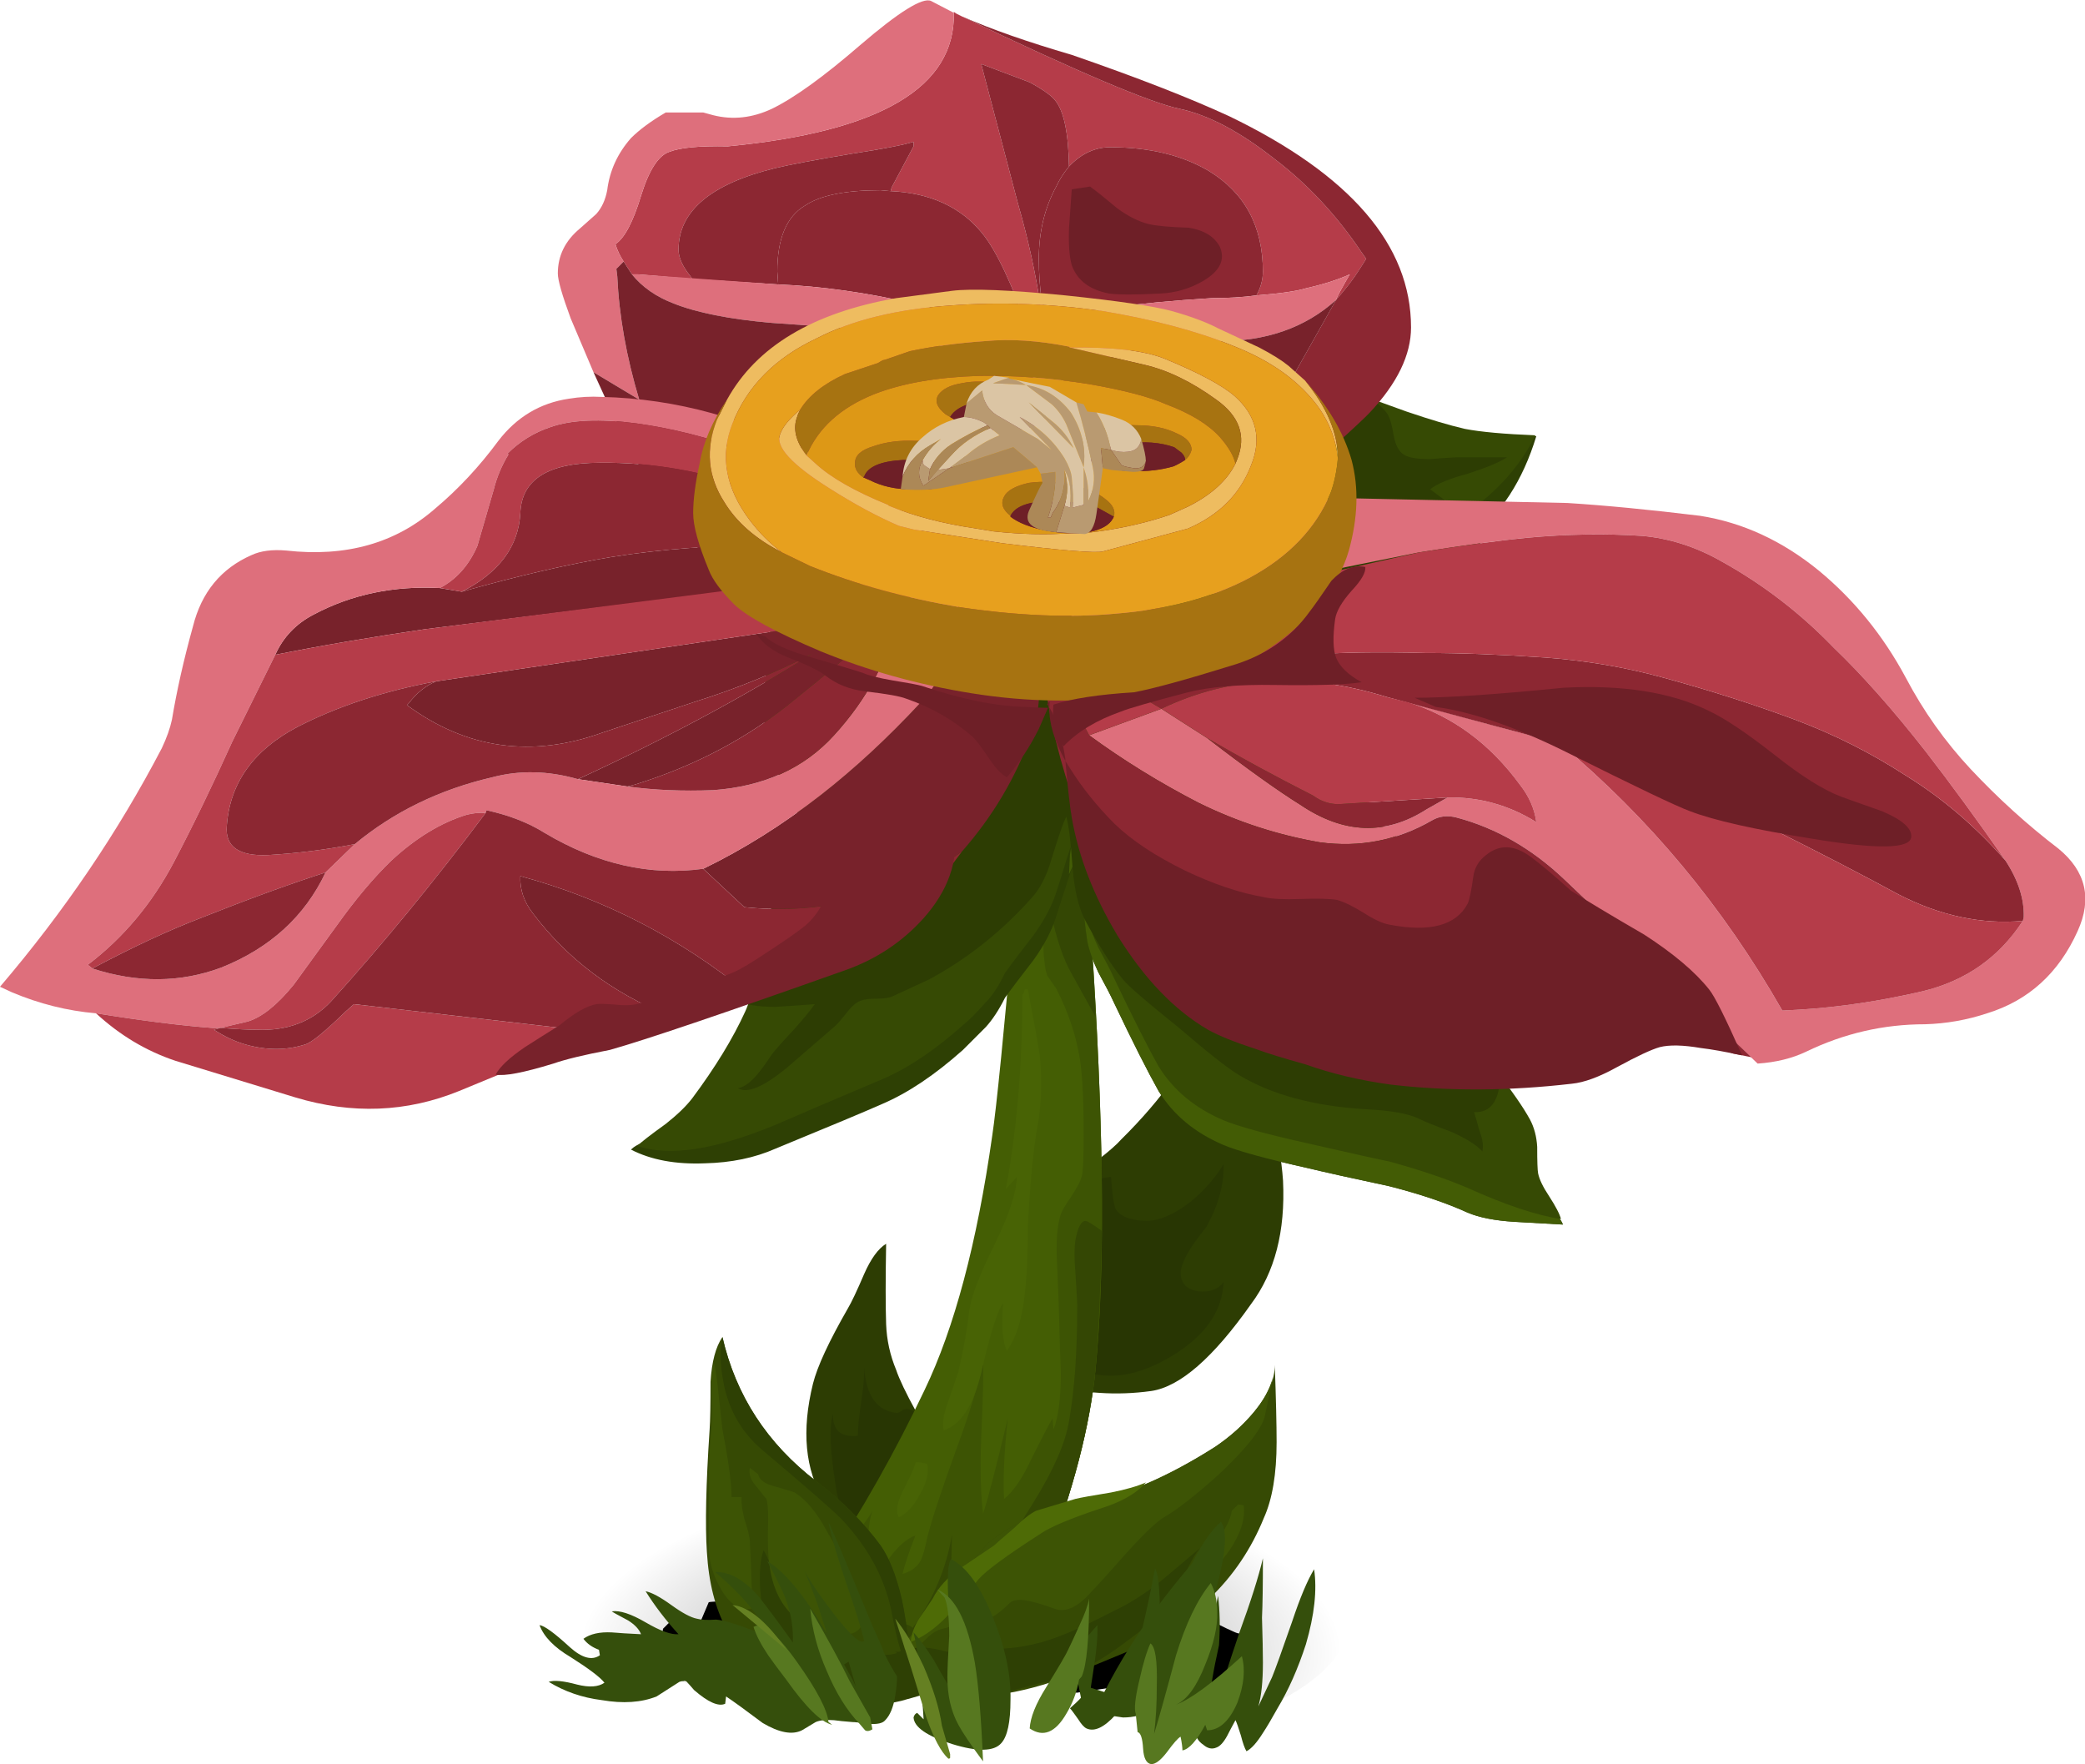 <?xml version="1.0" encoding="iso-8859-1"?>
<!-- Generator: Adobe Illustrator 15.1.0, SVG Export Plug-In . SVG Version: 6.00 Build 0)  -->
<!DOCTYPE svg PUBLIC "-//W3C//DTD SVG 1.1//EN" "http://www.w3.org/Graphics/SVG/1.1/DTD/svg11.dtd">
<svg version="1.1" id="FlashAICB" xmlns="http://www.w3.org/2000/svg" xmlns:xlink="http://www.w3.org/1999/xlink" x="0px" y="0px"
	 width="114px" height="96.45px" viewBox="0 0 114 96.45" style="enable-background:new 0 0 114 96.45;" xml:space="preserve">
<symbol  id="FlashAICB_x2F_Layer_1_x2F__x3C_Path_x3E_" viewBox="0.005 -6.82 33.845 6.82">
	<g id="Layer_1_2_">
		<path style="fill-rule:evenodd;clip-rule:evenodd;" d="M33.75-4.9l0.1-0.1L33.1-5.65c-0.833-0.267-1.684-0.65-2.55-1.15H30.5
			l-0.2,0.95c-0.033,0.333-0.767,0.434-2.2,0.3c-0.667-0.067-2.117-0.267-4.35-0.6C22.817-5.217,20.967-4.9,18.2-5.2
			c-3-0.5-5-0.75-6-0.75c-0.667,0-1.217-0.267-1.65-0.8C10.35-6.983,9.567-6.633,8.2-5.7C6.967-5.233,5.783-5.017,4.65-5.05
			C4.117-5.083,3.317-5.233,2.25-5.5L1.9-5.45L2.2-5.5C1.8-5.467,1.4-5.467,1-5.5L0.25-4.55C0.017-4.517-0.05-4.333,0.05-4
			c0.067,0.167,0.133,0.233,0.2,0.2c0.067-0.067,0.1-0.034,0.1,0.1c0,0.1,0.117,0.133,0.35,0.1c0.233-0.033,0.367,0.133,0.4,0.5
			l0.05,0.45l0.3,0.3l0.25,0.1h0.4c0.066,0,0.15-0.2,0.25-0.6c0.1-0.367,0.2-0.517,0.3-0.45c0.1,0.033,0.434,0.733,1,2.1
			C3.717-1.167,4.5-1.133,6-1.1C6.867-1.067,7.283-0.7,7.25,0c3.333,0,10.2-0.25,20.6-0.75c0.333,0,1.183-0.367,2.55-1.1
			c1.367-0.7,2.1-1.05,2.2-1.05c0.167,0,0.333-0.217,0.5-0.65c0.167-0.467,0.283-0.717,0.35-0.75
			C33.583-4.367,33.683-4.567,33.75-4.9z"/>
	</g>
</symbol>
<g>
	<g>
		
			<radialGradient id="SVGID_1_" cx="47.688" cy="90.941" r="20.839" gradientTransform="matrix(1 -0.011 -0.023 -0.446 6.893 131.479)" gradientUnits="userSpaceOnUse">
			<stop  offset="0" style="stop-color:#000000;stop-opacity:0.42"/>
			<stop  offset="1" style="stop-color:#000000;stop-opacity:0"/>
		</radialGradient>
		<path style="fill-rule:evenodd;clip-rule:evenodd;fill:url(#SVGID_1_);" d="M66,94c-1.133-0.233-1.9-0.35-2.3-0.35
			c-0.134,0.033-0.233,0.033-0.3,0c-0.167-0.101,0.183-0.117,1.05-0.051c0.833,0.034,1.184,0.034,1.05,0
			c-0.167-0.033-0.633-0.267-1.4-0.699c-0.732-0.4-1.216-0.617-1.449-0.65c-0.767,0-1.567-0.184-2.4-0.55
			c-0.833-0.367-1.65-0.55-2.45-0.55c-0.8-0.567-1.433-0.967-1.9-1.2c-0.9-0.5-1.65-0.417-2.25,0.25c-1.7,0.866-2.8,1.399-3.3,1.6
			c-0.7,0.267-1.583,0.483-2.65,0.65c-0.4,0.1-0.633,0.533-0.7,1.3l-0.1-0.05c-0.433-0.134-1-0.384-1.7-0.75
			c-0.833-0.4-1.4-0.667-1.7-0.8c-1.233-0.5-2.483-0.733-3.75-0.7c-0.533,0.033-1.333,0.184-2.4,0.45
			c0.742,0.397,1.159,0.639,1.25,0.725c-0.094-0.069-0.527-0.311-1.3-0.725c-0.633-0.101-1.066-0.15-1.3-0.15
			c-0.3-0.033-0.717,0.116-1.25,0.45c-1.066-0.733-1.833-1.283-2.3-1.65c-0.833-0.633-1.25-1.233-1.25-1.8
			c0-2.434,2.066-4.5,6.2-6.2c4.167-1.733,9.184-2.6,15.05-2.6c5.866,0,10.883,0.866,15.05,2.6c4.134,1.7,6.2,3.767,6.2,6.2
			c0,1.134-0.733,2.233-2.2,3.3C69.934,93.184,68.1,93.833,66,94z"/>
		
			<use xlink:href="#FlashAICB_x2F_Layer_1_x2F__x3C_Path_x3E_"  width="33.845" height="6.82" x="0.005" y="-6.82" transform="matrix(1 0 0 -1 35.1 86.4)" style="overflow:visible;opacity:0.211;enable-background:new    ;"/>
	</g>
	<path style="fill-rule:evenodd;clip-rule:evenodd;fill:#2D3D03;" d="M46.35,71.55c0.2-0.333,0.5-0.967,0.9-1.899
		c0.367-0.834,0.767-1.384,1.2-1.65c-0.034,1.934-0.034,3.4,0,4.4c0.033,0.866,0.216,1.699,0.55,2.5c0.167,0.5,0.533,1.267,1.1,2.3
		c0.367,0.7,0.983,1.583,1.85,2.649c0.633,0.967,0.85,1.967,0.65,3l-0.65,2.101c0,0.8-0.833,0.983-2.5,0.55
		c-1.833-0.533-3.3-1.684-4.4-3.45c-1.033-1.7-1.233-3.833-0.6-6.399C44.684,74.717,45.317,73.35,46.35,71.55z"/>
	<path style="fill-rule:evenodd;clip-rule:evenodd;fill:#2D3D03;" d="M57.5,66.35c0.467-0.8,0.9-1.433,1.3-1.899
		c0.267-0.267,0.684-0.617,1.25-1.05c0.601-0.467,1.017-0.834,1.25-1.101c2.233-2.2,3.867-4.5,4.9-6.899
		c0.133,0.433,0.417,0.933,0.85,1.5c0.634,0.8,1,1.283,1.101,1.449c1.166,1.733,1.833,3.801,2,6.2c0.133,2.767-0.45,5.017-1.75,6.75
		c-2.067,2.934-3.884,4.517-5.45,4.75c-0.967,0.134-1.917,0.167-2.851,0.101c-1.3-0.067-2.149-0.301-2.55-0.7l-3.5-1.8
		c0.833-2.167,1.617-3.917,2.35-5.25C56.633,68,57,67.316,57.5,66.35z"/>
	<path style="fill-rule:evenodd;clip-rule:evenodd;fill:#283603;" d="M49.5,82.85L48.15,83.4c-0.566,0.399-1.1,0.333-1.6-0.2
		c-0.4-0.434-0.667-0.967-0.8-1.601c-0.367-2.199-0.433-3.633-0.2-4.3c-0.033,0.9,0.417,1.3,1.35,1.2c0-0.4,0.067-1.05,0.2-1.95
		c0.118-0.767,0.168-1.367,0.15-1.8c0.103,1.57,0.703,2.403,1.8,2.5c0.067,0,0.167-0.05,0.3-0.15c0.1-0.066,0.217-0.083,0.35-0.05
		c0.4,0.101,0.667,0.483,0.8,1.15C50.8,80.134,50.467,81.684,49.5,82.85z"/>
	<path style="fill-rule:evenodd;clip-rule:evenodd;fill:#283603;" d="M65.1,65.7c0.733-0.601,1.334-1.283,1.801-2.05
		c0.033,1.1-0.283,2.25-0.95,3.449c-0.934,1.134-1.4,1.983-1.4,2.551c0.033,0.533,0.351,0.85,0.95,0.949
		c0.634,0.067,1.1-0.1,1.4-0.5c-0.067,1.601-1.017,2.95-2.851,4.051c-1.833,1.1-3.483,1.35-4.95,0.75L55.3,74.8
		c-0.533-2.2,0.167-4.7,2.101-7.5c0.633-0.934,1.1-1.566,1.399-1.899c0.634-0.667,1.283-1.017,1.95-1.051
		C60.816,65.316,60.9,65.9,61,66.1c0.233,0.4,0.783,0.617,1.65,0.65C63.384,66.75,64.2,66.4,65.1,65.7z"/>
	<path style="fill-rule:evenodd;clip-rule:evenodd;fill:#445E04;" d="M53.85,31.15l2.3,1.85c1.567,1.567,2.383,3.2,2.45,4.9
		c0.5,5.467,0.9,10.583,1.2,15.35c0.567,9.267,0.601,16.467,0.101,21.6c-0.301,3.101-1.217,6.634-2.75,10.601l-2.2,5
		c-0.367,0.434-0.983,0.833-1.85,1.2c-1.733,0.733-3.817,0.883-6.25,0.449c-1.3-0.233-2.417-0.783-3.35-1.649l-1-1.2l2.6-3.6
		c2.033-3.067,3.85-6.284,5.45-9.65c1.634-3.4,2.867-8.033,3.7-13.9c0.233-1.533,0.65-5.716,1.25-12.55
		c0.233-2.566,0.033-6.4-0.6-11.5C54.567,35.483,54.217,33.183,53.85,31.15z"/>
	<path style="fill-rule:evenodd;clip-rule:evenodd;fill:#3D5404;" d="M53.85,31.15l2.3,1.85c1.567,1.567,2.383,3.2,2.45,4.9
		c0.5,5.467,0.9,10.583,1.2,15.35c0.567,9.267,0.601,16.467,0.101,21.6c-0.301,3.101-1.217,6.634-2.75,10.601l-2.2,5
		c-0.367,0.434-0.983,0.833-1.85,1.2c-1.733,0.733-3.817,0.883-6.25,0.449c-1.3-0.233-2.417-0.783-3.35-1.649l-1-1.2l0.95-1.2
		c0.767-1.066,1.55-2.233,2.35-3.5c0.8-0.467,1.434-1.116,1.9-1.95c-0.267,0.733-0.317,2.067-0.15,4
		c0.167-0.133,0.534-0.616,1.1-1.449c0.467-0.634,0.934-1.034,1.4-1.2c-0.366,0.934-0.6,1.633-0.7,2.1c0.467-0.133,0.8-0.383,1-0.75
		c0.1-0.2,0.217-0.616,0.35-1.25c0.233-0.934,0.767-2.55,1.6-4.85c0.767-2.066,1.25-3.7,1.45-4.9c0.033,0.634,0,2.05-0.1,4.25
		c-0.066,1.767-0.033,3.167,0.1,4.2c0.233-0.667,0.684-2.4,1.35-5.2c-0.2,1.934-0.267,3.4-0.2,4.4c0.5-0.4,0.983-1.101,1.45-2.101
		c0.667-1.333,1.067-2.1,1.2-2.3l0.05,0.601c0.268-0.667,0.4-1.7,0.4-3.101c-0.033-0.767-0.066-1.85-0.1-3.25
		c0-0.166-0.033-1.05-0.101-2.649c-0.066-1.101-0.017-1.967,0.15-2.601c0.066-0.267,0.267-0.633,0.6-1.1
		c0.334-0.5,0.533-0.884,0.601-1.15c0.066-0.233,0.1-1,0.1-2.3c0-1.833-0.066-3.184-0.2-4.05c-0.2-1.3-0.633-2.601-1.3-3.9
		c-0.233-0.333-0.383-0.55-0.45-0.649c-0.1-0.167-0.166-0.467-0.2-0.9c-0.066-0.4-0.066-1.217,0-2.45
		c-0.233,1.5-0.7,2.467-1.399,2.9c-0.233-0.233-0.367-0.517-0.4-0.851l0.2-2.55c0.233-2.566,0.033-6.4-0.6-11.5
		C54.567,35.483,54.217,33.183,53.85,31.15z"/>
	<g>
		<path style="fill-rule:evenodd;clip-rule:evenodd;fill:#344704;" d="M57.45,49.9c-0.033-0.134-0.083-0.417-0.15-0.851
			c-0.033-0.333-0.1-0.617-0.2-0.85c-0.066-0.167-0.216-0.383-0.45-0.65c-0.233-0.233-0.383-0.45-0.45-0.65
			c-0.167,0.267-0.367,0.5-0.6,0.7c0.033-4.333-0.55-9.817-1.75-16.45l2.3,1.85c1.567,1.567,2.383,3.2,2.45,4.9
			c0.567,6.367,1,12.267,1.301,17.7L58.6,53.25C58.167,52.517,57.783,51.4,57.45,49.9z"/>
		<path style="fill-rule:evenodd;clip-rule:evenodd;fill:#344704;" d="M58.9,71.3c-0.01-0.25-0.043-0.816-0.101-1.7
			c-0.066-0.767-0.066-1.366,0-1.8c0.134-0.7,0.317-1.05,0.55-1.05c0.101,0,0.4,0.184,0.9,0.55c-0.066,3-0.184,5.517-0.35,7.55
			c-0.301,3.101-1.217,6.634-2.75,10.601l-2.2,5c-0.367,0.434-0.983,0.833-1.85,1.2c-1.733,0.733-3.817,0.883-6.25,0.449
			c-1.3-0.233-2.417-0.783-3.35-1.649l-1-1.2L44.85,86c0.066,0.434,0.333,0.634,0.8,0.6l0.05,1.45c0.433-0.233,0.833-0.25,1.2-0.05
			c0.4,0.233,0.617,0.583,0.65,1.05c0.233-0.033,0.65-0.116,1.25-0.25c0.534-0.066,0.9,0,1.1,0.2c1.133-1.566,1.85-3.267,2.15-5.1
			L52,86.1c0.267-0.033,0.583-0.149,0.95-0.35c0.466-0.267,0.783-0.434,0.95-0.5c0.167,0.366,0.284,0.8,0.35,1.3
			c0.3-1.033,1.05-2.5,2.25-4.399c1.1-1.767,1.75-3.25,1.95-4.45c0.298-1.688,0.448-3.772,0.45-6.25V71.3z"/>
	</g>
	<path style="fill-rule:evenodd;clip-rule:evenodd;fill:#486305;" d="M55.9,54.4c0.034-0.034,0.067-0.101,0.1-0.2
		c0-0.101,0.067-0.134,0.2-0.101c0.333,1.733,0.55,2.934,0.65,3.601c0.133,1.3,0.1,2.55-0.1,3.75c-0.233,1.2-0.417,3.05-0.55,5.55
		c0,1.533-0.05,2.717-0.15,3.55c-0.133,1.467-0.466,2.566-1,3.3c-0.233-0.466-0.3-1.333-0.2-2.6c-0.3,0.366-0.7,1.634-1.2,3.8
		c-0.433,1.8-1.117,2.851-2.05,3.15c-0.1-0.334-0.017-0.867,0.25-1.601c0.133-0.399,0.316-0.933,0.55-1.6
		c0.267-1.134,0.467-2.25,0.6-3.35c0.1-0.767,0.567-1.983,1.4-3.65c0.767-1.566,1.167-2.783,1.2-3.65
		c-0.333,0.367-0.533,0.584-0.6,0.65C55.6,61.733,55.9,58.2,55.9,54.4z"/>
	<path style="fill-rule:evenodd;clip-rule:evenodd;fill:#486305;" d="M50.075,79.95c0.2-0.015,0.408,0.019,0.625,0.1
		c0.1,0.467-0.034,1.017-0.4,1.65c-0.333,0.633-0.716,1.05-1.15,1.25c-0.2-0.3-0.1-0.834,0.3-1.601
		C49.772,80.729,49.981,80.262,50.075,79.95z"/>
	<path style="fill-rule:evenodd;clip-rule:evenodd;fill:#2E4004;" d="M60.65,28.65c0.388,1.164,1.263,1.997,2.625,2.5
		c-0.391-0.473-0.615-0.74-0.676-0.8C61.867,29.55,61.217,28.983,60.65,28.65z M59,21.35c1.5-0.4,2.717-0.633,3.65-0.7
		c1.767-0.133,3.649,0.033,5.649,0.5c1.033,0.233,2.867,0.767,5.5,1.6c0.7,0.233,1.733,0.6,3.101,1.1
		c1.267,0.433,2.333,0.75,3.199,0.95c0.467,0.1,1.117-0.033,1.95-0.4c0.9-0.4,1.55-0.583,1.95-0.55
		c-1.467,4.833-4.833,7.45-10.1,7.85c-0.667,0.066-1.517,0.083-2.551,0.05L68.8,31.7c-2.166,0-3.717-0.1-4.649-0.3
		c-0.316-0.073-0.607-0.157-0.875-0.25c0.248,0.305,0.573,0.705,0.975,1.2c1.566,2,3.083,4.066,4.55,6.2
		c4.134,6.034,7.033,11.167,8.7,15.4c0.033,0.1,0.184,0.583,0.45,1.45c0.167,0.666,0.35,1.1,0.55,1.3
		c-0.066-0.3,0.017-0.566,0.25-0.8c0.4,0.3,0.8,0.783,1.2,1.449c0.3,0.5,0.934,1.367,1.899,2.601c0.834,1.066,1.434,1.934,1.801,2.6
		c0.199,0.4,0.166,0.7-0.101,0.9c-0.366,0.233-0.517,0.517-0.45,0.85c0.067,0.3,0.45,0.75,1.15,1.351c0.733,0.6,1.134,1.033,1.2,1.3
		c-1.167-0.066-2.05-0.117-2.65-0.15c-1.066-0.066-1.916-0.233-2.55-0.5c-1.167-0.533-2.6-1.017-4.3-1.45
		c-2.033-0.433-3.533-0.767-4.5-1c-2.233-0.5-3.75-0.916-4.55-1.25c-1.567-0.666-2.75-1.649-3.551-2.949
		c-0.6-1.067-1.416-2.684-2.449-4.851c-0.167-0.366-0.45-0.916-0.851-1.649c-0.3-0.634-0.5-1.2-0.6-1.7
		c-0.101-0.566-0.267-2.15-0.5-4.75c-0.233,0.466-0.45,1.033-0.65,1.7c-0.233,0.734-0.416,1.3-0.55,1.7
		c-0.233,0.767-0.65,1.567-1.25,2.4c-0.7,0.9-1.217,1.583-1.55,2.05c-0.333,0.667-0.684,1.2-1.05,1.601l-1.25,1.25
		c-1.533,1.366-3,2.35-4.4,2.949c-0.9,0.4-2.85,1.217-5.85,2.45c-1.133,0.5-2.417,0.767-3.85,0.8c-1.6,0.067-2.95-0.183-4.05-0.75
		c0.3-0.3,0.867-0.517,1.7-0.649c0.8-0.134,1.35-0.4,1.65-0.8c1.267-1.7,2.233-3.284,2.9-4.75c0.1-0.233,0.483-1.351,1.15-3.351
		c0.434-1.333,1-2.366,1.7-3.1c1.133-1.333,2.316-2.15,3.55-2.45l-0.8-0.1c-0.8-0.033-1.517-0.633-2.15-1.8
		c-0.567-1.333-0.967-2.2-1.2-2.6c-0.433-0.9-0.717-1.517-0.85-1.85c-0.267-0.7-0.383-1.367-0.35-2c0-0.5,0.184-2.433,0.55-5.8
		c0.4-3.267,1.467-5.434,3.2-6.5c0.534-0.3,1.233-0.8,2.1-1.5c0.934-0.733,1.617-1.233,2.05-1.5c0.733-0.434,1.65-0.8,2.75-1.1
		c0.633-0.167,1.6-0.383,2.9-0.65C55.75,22.283,56.967,21.95,59,21.35z"/>
	<path style="fill-rule:evenodd;clip-rule:evenodd;fill:#435C05;" d="M58.95,46.7l-0.5,1.1l0.05-1.05
		c0.066-0.467,0.117-0.717,0.15-0.75l15.699,1.35c1.4,2.633,2.45,4.833,3.15,6.6c0.033,0.1,0.184,0.583,0.45,1.45
		c0.167,0.666,0.35,1.1,0.55,1.3c-0.066-0.3,0.017-0.566,0.25-0.8c0.4,0.3,0.8,0.783,1.2,1.449c0.3,0.5,0.934,1.367,1.899,2.601
		c0.834,1.066,1.434,1.934,1.801,2.6c0.199,0.4,0.166,0.7-0.101,0.9c-0.366,0.233-0.517,0.517-0.45,0.85
		c0.067,0.3,0.45,0.75,1.15,1.351c0.733,0.6,1.134,1.033,1.2,1.3c-1.167-0.066-2.05-0.117-2.65-0.15
		c-1.066-0.066-1.916-0.233-2.55-0.5c-1.167-0.533-2.6-1.017-4.3-1.45c-2.033-0.433-3.533-0.767-4.5-1
		c-2.233-0.5-3.75-0.916-4.55-1.25c-1.567-0.666-2.75-1.649-3.551-2.949c-0.6-1.067-1.416-2.684-2.449-4.851
		c-0.167-0.366-0.45-0.916-0.851-1.649c-0.3-0.634-0.5-1.2-0.6-1.7C59.35,50.884,59.184,49.3,58.95,46.7z"/>
	<path style="fill-rule:evenodd;clip-rule:evenodd;fill:#364A04;" d="M63.225,29.775c-1.097-1.314-1.955-2.139-2.574-2.475
		C61.034,28.453,61.893,29.278,63.225,29.775z M59,20.05c1.5-0.433,2.717-0.683,3.65-0.75c1.767-0.133,3.649,0.034,5.649,0.5
		c1.033,0.233,2.867,0.767,5.5,1.6c0.7,0.233,1.733,0.6,3.101,1.1c1.267,0.433,2.333,0.75,3.199,0.95
		c0.867,0.167,2.15,0.283,3.851,0.35c-0.867,1.767-2.267,3.284-4.2,4.55c-1.9,1.167-3.85,1.833-5.85,2
		c-0.667,0.066-1.517,0.083-2.551,0.05l-2.55-0.05c-2.166,0-3.717-0.1-4.649-0.3c-0.329-0.076-0.638-0.168-0.926-0.275
		c0.322,0.384,0.664,0.809,1.025,1.275c1.467,1.833,2.983,3.883,4.55,6.15c4.067,5.966,6.967,11.1,8.7,15.399
		c0.033,0.101,0.184,0.584,0.45,1.45c0.167,0.667,0.35,1.101,0.55,1.3c-0.066-0.3,0.017-0.566,0.25-0.8
		c0.467,0.367,0.867,0.851,1.2,1.45c0.3,0.5,0.934,1.366,1.899,2.6c0.834,1.067,1.434,1.934,1.801,2.601
		c0.233,0.434,0.366,0.934,0.399,1.5c0,0.8,0.017,1.283,0.05,1.45c0.067,0.333,0.268,0.75,0.601,1.25
		c0.366,0.566,0.583,0.983,0.649,1.25c-1.333-0.2-3.033-0.767-5.1-1.7c-1.167-0.5-2.6-0.983-4.3-1.45c-0.367-0.066-1.867-0.4-4.5-1
		c-2.233-0.5-3.75-0.917-4.55-1.25c-1.567-0.667-2.75-1.65-3.551-2.95c-0.6-1.066-1.416-2.684-2.449-4.85
		c-0.167-0.367-0.45-0.917-0.851-1.65c-0.3-0.633-0.5-1.2-0.6-1.7c-0.101-0.566-0.267-2.149-0.5-4.75
		c-0.233,0.467-0.45,1.033-0.65,1.7c-0.233,0.767-0.416,1.35-0.55,1.75c-0.233,0.733-0.65,1.517-1.25,2.351
		c-0.7,0.899-1.217,1.583-1.55,2.05c-0.333,0.7-0.684,1.233-1.05,1.6c-0.533,0.601-0.95,1.017-1.25,1.25
		c-1.533,1.367-3,2.351-4.4,2.95c-2.6,1.1-4.55,1.934-5.85,2.5c-3.3,1.366-5.816,1.75-7.55,1.15c0.2-0.2,0.717-0.601,1.55-1.2
		c0.633-0.5,1.117-0.967,1.45-1.4c1.267-1.7,2.233-3.283,2.9-4.75c0.133-0.267,0.517-1.383,1.15-3.35c0.434-1.334,1-2.367,1.7-3.1
		c1.133-1.333,2.316-2.133,3.55-2.4l-0.8-0.15c-0.8-0.033-1.517-0.633-2.15-1.8c-0.567-1.333-0.967-2.2-1.2-2.6
		c-0.467-0.933-0.75-1.55-0.85-1.85c-0.267-0.667-0.383-1.333-0.35-2c0-0.5,0.184-2.433,0.55-5.8c0.367-3.233,1.433-5.383,3.2-6.45
		c0.5-0.3,1.2-0.8,2.1-1.5c0.867-0.7,1.55-1.2,2.05-1.5c0.733-0.466,1.65-0.833,2.75-1.1c0.233-0.067,1.2-0.284,2.9-0.65
		C55.583,20.983,56.8,20.65,59,20.05z"/>
	<path style="fill-rule:evenodd;clip-rule:evenodd;fill:#2D3D03;" d="M73.2,21.65c0.667,0,1.149,0.033,1.45,0.1
		c0.467,0.133,0.85,0.4,1.149,0.8c0.167,0.2,0.3,0.617,0.4,1.25c0.1,0.534,0.283,0.883,0.55,1.05c0.233,0.167,0.717,0.25,1.45,0.25
		c0.366-0.033,0.85-0.067,1.45-0.1h2.75c-0.4,0.267-1.117,0.567-2.15,0.9c-1,0.267-1.684,0.55-2.05,0.85l2,1.5
		c0.434,0.2,1.083,0.333,1.95,0.4c-0.067,0.1-0.184,0.2-0.351,0.3c-0.2,0.066-0.333,0.133-0.399,0.2
		c-0.2,0.267-0.351,0.45-0.45,0.55c-0.467,0.4-0.867,0.667-1.2,0.8c-0.267,0.133-0.816,0.3-1.65,0.5
		c-0.633,0.167-1.833,0.317-3.6,0.45c-1.5,0.133-2.65,0.367-3.45,0.7c0.9,2.267,1.567,4.2,2,5.8c0.367,1.566,0.667,2.75,0.9,3.55
		c0.399,1.5,0.866,2.633,1.399,3.4c0.134,0.2,0.434,0.45,0.9,0.75c0.434,0.3,0.717,0.55,0.85,0.75L76.9,46.75
		c0.666,0,1.05,0.017,1.149,0.05c-0.399,0.5-0.616,0.85-0.649,1.05c0.533,0,0.983,0.3,1.35,0.9c0.1,0.167,0.333,0.7,0.7,1.6
		c0.833,1.767,1.434,3.101,1.8,4c0.667,1.567,0.95,2.95,0.85,4.15c-0.066,0.733-0.166,1.25-0.3,1.55
		c-0.233,0.533-0.633,0.783-1.2,0.75c0.034,0.134,0.134,0.483,0.301,1.05c0.166,0.434,0.217,0.801,0.149,1.101
		c-0.3-0.334-0.85-0.684-1.649-1.05c-0.9-0.334-1.517-0.584-1.851-0.75c-0.566-0.267-1.5-0.434-2.8-0.5
		c-2.9-0.167-5.25-0.801-7.05-1.9c-0.601-0.366-1.717-1.25-3.351-2.65c-1.666-1.333-2.649-2.183-2.949-2.55
		c-0.634-0.767-1.334-1.866-2.101-3.3c-0.333-0.667-0.55-1.583-0.649-2.75c-0.101-1.467-0.217-2.417-0.351-2.85
		c-0.166,0.333-0.433,1.1-0.8,2.3c-0.267,0.933-0.633,1.65-1.1,2.149c-1.633,1.834-3.5,3.317-5.6,4.45l-1.95,0.9
		c-0.2,0.1-0.483,0.149-0.85,0.149c-0.433,0-0.733,0.034-0.9,0.101c-0.233,0.066-0.483,0.267-0.75,0.6
		c-0.367,0.467-0.617,0.75-0.75,0.851L43,58.4c-1.267,1.033-2.15,1.399-2.65,1.1c0.333-0.066,0.683-0.316,1.05-0.75
		c0.2-0.233,0.467-0.6,0.8-1.1c0.233-0.301,0.633-0.75,1.2-1.351c0.534-0.6,0.917-1.066,1.15-1.399
		c-0.866,0.066-1.583,0.116-2.15,0.149c-1.033,0-1.65-0.116-1.85-0.35l5.7-17.75c0.133-0.167,0.267-0.434,0.4-0.8
		c0.133-0.433,0.25-0.733,0.35-0.9c0.533-0.867,1.25-1.75,2.15-2.65c1.833-1.967,4.45-3.583,7.85-4.85c1.333-0.533,2.467-1.2,3.4-2
		C63.7,22.95,67.967,21.583,73.2,21.65z"/>
	<path style="fill-rule:evenodd;clip-rule:evenodd;fill:#364A04;" d="M38.65,84.85c-0.1-1.466-0.05-3.699,0.15-6.699
		c0.034-0.5,0.05-1.367,0.05-2.601c0.066-1.1,0.283-1.916,0.65-2.45c0.733,3.2,2.45,5.834,5.15,7.9c1.4,1.066,2.567,2.233,3.5,3.5
		c0.467,0.667,0.85,1.634,1.15,2.9c0.134,0.6,0.3,1.649,0.5,3.149l0.7,0.2c0.1,0.167,0.184,0.417,0.25,0.75
		c0.067,0.4,0.05,0.684-0.05,0.85c-0.1,0.167-0.233,0.267-0.4,0.301c-0.2,0-0.383,0-0.55,0c-0.767,0.066-1.533,0.066-2.3,0
		c-2.333-0.134-4.034-0.467-5.1-1C40.083,90.483,38.85,88.217,38.65,84.85z"/>
	<path style="fill-rule:evenodd;clip-rule:evenodd;fill:#364A04;" d="M69.8,78.85c0,1.733-0.233,3.117-0.7,4.15
		c-1.366,3.366-3.933,5.833-7.699,7.4c-2,0.833-3.283,1.35-3.851,1.55c-1.433,0.467-2.767,0.733-4,0.8c-1,0.066-1.733,0.05-2.2-0.05
		c-0.667-0.167-1.15-0.5-1.45-1c-0.2-0.4-0.367-1.017-0.5-1.851l0.75-0.75c0.1-0.3,0.35-0.666,0.75-1.1c0.2-0.233,0.5-0.566,0.9-1
		c1.333-1.6,2.067-2.467,2.2-2.6c1.2-1.067,3-1.817,5.4-2.25c2.133-0.4,4.483-1.417,7.05-3.051c0.8-0.533,1.517-1.183,2.149-1.949
		c0.743-0.904,1.109-1.746,1.101-2.525C69.767,76.487,69.8,77.896,69.8,78.85z"/>
	<path style="fill-rule:evenodd;clip-rule:evenodd;fill:#2E4004;" d="M41.65,79.25c-1.2-1.033-1.917-2.366-2.15-4
		c-0.133-0.8-0.133-1.517,0-2.15c0.733,3.2,2.45,5.834,5.15,7.9c1.4,1.066,2.567,2.233,3.5,3.5c0.467,0.667,0.85,1.634,1.15,2.9
		c0.134,0.6,0.3,1.649,0.5,3.149l0.7,0.2c0.1,0.167,0.184,0.417,0.25,0.75c0.067,0.4,0.05,0.684-0.05,0.85l-0.25,0.25
		c-0.7-0.699-1.25-2.1-1.65-4.199c-0.333-1.934-1.25-3.7-2.75-5.301C45.684,82.7,44.217,81.417,41.65,79.25z"/>
	<path style="fill-rule:evenodd;clip-rule:evenodd;fill:#3D5405;" d="M69.15,77.45c-0.2,0.733-1.051,1.8-2.551,3.2
		c-1.267,1.133-2.25,1.899-2.949,2.3c-0.4,0.233-1.084,0.883-2.051,1.95c-1.033,1.166-1.683,1.883-1.949,2.149
		c-0.733,0.834-1.4,1.134-2,0.9c-0.567-0.2-1-0.334-1.3-0.4c-0.567-0.133-0.95-0.1-1.15,0.101c-0.667,0.666-1.3,1.033-1.9,1.1
		c-1.167,0.134-1.883,0.283-2.15,0.45c-0.2,0.1-0.483,0.35-0.85,0.75l-0.5,0.6L49.6,90.9l-0.2-1.051l0.75-0.75
		c0.1-0.3,0.35-0.666,0.75-1.1c0.2-0.233,0.5-0.566,0.9-1c1.333-1.6,2.067-2.467,2.2-2.6c1.2-1.067,3-1.817,5.4-2.25
		c2.133-0.4,4.483-1.417,7.05-3.051c1.733-1.199,2.783-2.466,3.149-3.8C69.333,76.566,69.184,77.283,69.15,77.45z"/>
	<path style="fill-rule:evenodd;clip-rule:evenodd;fill:#2E4004;" d="M45.2,89.85c0.566,0.233,1.3,0.417,2.2,0.551
		c1.133,0.166,1.8,0.066,2-0.301l0.55,0.551c0.033,0.166,0.2,0.433,0.5,0.8c0.3,0.333,0.433,0.583,0.4,0.75
		c-0.033,0.2-0.217,0.366-0.55,0.5c-0.333,0.1-0.566,0.166-0.7,0.2c-0.833,0.267-1.95,0.366-3.35,0.3
		c-0.9-0.066-1.816-0.367-2.75-0.9c-1.066-0.733-1.883-1.283-2.45-1.649H42c0.367,0,0.667-0.051,0.9-0.15
		c0.034-0.333-0.15-0.783-0.55-1.35c-0.4-0.667-0.633-1.134-0.7-1.4c-0.167-1.333-0.133-2.333,0.1-3c0.2,0.333,0.434,0.884,0.7,1.65
		c0.267,0.733,0.517,1.283,0.75,1.649C43.733,88.85,44.4,89.45,45.2,89.85z"/>
	<path style="fill-rule:evenodd;clip-rule:evenodd;fill:#2E4004;" d="M61.65,89.7c-1.801,1.366-3.367,2.133-4.7,2.3
		c-1.9,0.533-3.4,0.85-4.5,0.95c-2,0.2-2.983-0.533-2.95-2.2l-0.55-0.45c0.267,0.033,0.633-0.033,1.1-0.2c0.4-0.066,0.967,0,1.7,0.2
		c0.333,0.033,1.517-0.033,3.55-0.2c0.967-0.1,1.934-0.35,2.9-0.75c0.533-0.199,1.45-0.633,2.75-1.3
		c0.833-0.399,1.649-0.916,2.45-1.55c0.166-0.134,0.899-0.75,2.199-1.85c-0.267,0.333-0.55,0.833-0.85,1.5
		c-0.333,0.733-0.616,1.25-0.85,1.55c-0.267,0.366-0.617,0.733-1.051,1.1C62.316,89.2,61.917,89.5,61.65,89.7z"/>
	<path style="fill-rule:evenodd;clip-rule:evenodd;fill:#3D5405;" d="M41,80.25l0.45,0.35c0.066,0.301,0.35,0.517,0.85,0.65
		c0.7,0.2,1.083,0.316,1.15,0.35C44.083,82,44.667,82.7,45.2,83.7c0.933,1.566,1.533,2.8,1.8,3.7c0.467,1.433,0.067,2.083-1.2,1.949
		c-2.233-0.267-3.483-1.583-3.75-3.949c-0.066-0.5-0.083-1.267-0.05-2.301c0-0.6-0.033-0.983-0.1-1.149
		c-0.033-0.033-0.233-0.283-0.6-0.75C41.033,80.9,40.934,80.583,41,80.25z"/>
	<path style="fill-rule:evenodd;clip-rule:evenodd;fill:#3D5405;" d="M39.3,76.35c0.1,0.9,0.167,1.5,0.2,1.801
		c0.333,1.733,0.5,2.966,0.5,3.699h0.55c-0.033,0.267,0.017,0.667,0.15,1.2c0.2,0.601,0.3,1.017,0.3,1.25
		c0.1,2,0.133,3.217,0.1,3.65c-0.667,0.1-1.233-0.267-1.7-1.101c-0.4-0.699-0.617-1.416-0.65-2.149v-3.55
		c0-1.067,0.05-2.101,0.15-3.101c0.034-0.333,0.034-0.934,0-1.8c-0.033-0.767,0.017-1.333,0.15-1.7
		C39.15,75.017,39.233,75.616,39.3,76.35z"/>
	<path style="fill-rule:evenodd;clip-rule:evenodd;fill:#3D5405;" d="M67.35,82.6l0.351-0.35L68,82.3c0.1,0.733-0.167,1.566-0.8,2.5
		c-0.634,0.867-1.283,1.434-1.95,1.7c0.066-0.533,0.417-1.184,1.05-1.95C66.934,83.75,67.283,83.1,67.35,82.6z"/>
	<path style="fill-rule:evenodd;clip-rule:evenodd;fill:#4E6B06;" d="M58.8,81.95c0.267-0.066,0.917-0.184,1.95-0.351
		c0.833-0.166,1.467-0.35,1.9-0.55c-0.5,0.601-1.351,1.084-2.551,1.45c-1.6,0.533-2.666,0.983-3.2,1.35c-1.867,1.2-3,2.034-3.4,2.5
		c-0.733,0.934-1.3,1.601-1.7,2c-0.7,0.733-1.433,1.233-2.2,1.5l0.2-0.1c0.034-0.4,0.184-0.816,0.45-1.25
		c0.167-0.233,0.417-0.6,0.75-1.1c0.3-0.601,0.8-1.15,1.5-1.65c0.4-0.267,1.017-0.684,1.85-1.25c0.066-0.066,0.45-0.4,1.15-1
		c0.434-0.434,0.817-0.733,1.15-0.9C56.75,82.566,57.467,82.35,58.8,81.95z"/>
	<path style="fill-rule:evenodd;clip-rule:evenodd;fill:#354F0C;" d="M46.4,90.85c-0.086,0.056-0.17,0.105-0.25,0.15
		c0.109,0.193,0.259,0.46,0.45,0.8c0.073,0.146,0.14,0.288,0.2,0.425L46.4,90.85z M45.2,89.3c-0.071-0.264-0.155-0.53-0.25-0.8
		c-0.167-0.6-0.483-1.467-0.95-2.6c0.3,0.566,0.833,1.35,1.6,2.35c0.933,1.2,1.483,1.684,1.65,1.45c-0.167-0.7-0.5-1.767-1-3.2
		c-0.467-1.366-0.783-2.45-0.95-3.25c0.034-0.033,0.85,1.884,2.45,5.75c0.267,0.566,0.467,1.033,0.6,1.4
		c0.295,0.591,0.529,1.007,0.7,1.25c-0.007,0.342-0.04,0.691-0.1,1.05c-0.1,0.633-0.284,1.083-0.55,1.35
		c-0.133,0.167-0.433,0.233-0.9,0.2c-0.467-0.066-0.767-0.1-0.9-0.1c-0.434-0.034-0.767-0.067-1-0.101c-0.434-0.033-0.767,0-1,0.101
		L43.85,94.6c-0.533,0.267-1.25,0.134-2.15-0.399c-0.934-0.7-1.6-1.184-2-1.45l-0.05,0.4c-0.367,0.166-0.933-0.084-1.7-0.75
		c-0.2-0.233-0.333-0.384-0.4-0.45c-0.066-0.066-0.2-0.066-0.4,0l-1.25,0.8c-0.833,0.333-1.833,0.4-3,0.2
		c-1.066-0.134-2.033-0.467-2.9-1c0.3-0.101,0.817-0.05,1.55,0.149c0.667,0.167,1.167,0.134,1.5-0.1c-0.233-0.3-0.85-0.767-1.85-1.4
		c-0.9-0.533-1.467-1.116-1.7-1.75c0.267,0.034,0.817,0.434,1.65,1.2c0.667,0.601,1.217,0.75,1.65,0.45l-0.05-0.3
		c-0.367-0.134-0.65-0.334-0.85-0.601c0.367-0.267,0.883-0.383,1.55-0.35c0.367,0.033,0.9,0.066,1.6,0.1
		c-0.1-0.267-0.333-0.517-0.7-0.75c-0.567-0.3-0.867-0.466-0.9-0.5c0.433-0.066,1.05,0.134,1.85,0.601
		c0.8,0.467,1.4,0.684,1.8,0.649c-0.7-0.767-1.3-1.55-1.8-2.35c0.333,0.066,0.8,0.316,1.4,0.75c0.6,0.434,1.066,0.684,1.4,0.75
		c0.233,0.066,0.583,0.083,1.05,0.05c0.434,0.033,1.2,0.267,2.3,0.7c0.033,0,0.133,0.066,0.3,0.2c0.1,0.066,0.2,0.083,0.3,0.05
		c-0.466-1.1-1.45-2.283-2.95-3.55c0.767-0.033,1.55,0.399,2.35,1.3c0.433,0.533,1.066,1.384,1.9,2.55c0.033-0.8-0.1-1.6-0.4-2.399
		c-0.1-0.301-0.434-0.983-1-2.051C42.932,85.95,44.015,87.267,45.2,89.3z"/>
	<path style="fill-rule:evenodd;clip-rule:evenodd;fill:#354F0C;" d="M51.05,90.75c0.2,0.366,0.517,0.917,0.95,1.65v-2.75
		c0-0.2-0.05-0.95-0.15-2.25c-0.067-1.233-0.017-1.95,0.15-2.15c0.833,0.4,1.6,1.467,2.3,3.2c0.667,1.633,0.983,3.133,0.95,4.5
		c0,1.2-0.167,1.983-0.5,2.35c-0.4,0.467-1.3,0.483-2.7,0.05c-1.366-0.433-2.066-0.916-2.1-1.449c0.033-0.134,0.1-0.217,0.2-0.25
		L50.5,94c-0.133-2.2-0.316-3.783-0.55-4.75C50.283,89.616,50.65,90.116,51.05,90.75z"/>
	<path style="fill-rule:evenodd;clip-rule:evenodd;fill:#354F0C;" d="M65.65,86.75l-1.5,3.75c-0.233,0.733-0.417,1.283-0.551,1.65
		c-0.267,0.699-0.533,1.149-0.8,1.35c-0.333,0.267-0.8,0.4-1.399,0.4c-0.667-0.101-1.134-0.167-1.4-0.2
		c-0.062-0.011-0.12-0.019-0.175-0.025c1.452-3.265,3.728-6.539,6.825-9.825c0,0.367-0.134,0.884-0.4,1.551
		C65.95,86.066,65.75,86.517,65.65,86.75z M59.2,93.25c-0.033-0.1-0.117-0.5-0.25-1.2L57.3,94c-0.2-1.2,0.7-2.917,2.7-5.15
		c0.033,0.567-0.05,1.467-0.25,2.7c-0.132,0.791-0.207,1.457-0.225,2C59.38,93.475,59.271,93.375,59.2,93.25z M59.525,93.55
		c0.087,0.046,0.187,0.088,0.3,0.125c-0.096,0.204-0.188,0.413-0.275,0.625C59.527,94.084,59.519,93.834,59.525,93.55z"/>
	<path style="fill-rule:evenodd;clip-rule:evenodd;fill:#354F0C;" d="M65.3,90.95c0.7-1.533,1.134-2.767,1.3-3.7
		c0.101,0.833,0.117,1.733,0.051,2.7c-0.334,1.5-0.483,2.434-0.45,2.8c0.066,0.333,0.149,0.55,0.25,0.65
		c0.233-0.867,0.667-2.233,1.3-4.101c0.634-1.733,1.066-3.1,1.3-4.1c0,1.467-0.017,2.55-0.05,3.25c0.033,1.066,0.05,1.883,0.05,2.45
		c0,1.033-0.083,1.833-0.25,2.399l0.75-1.6c0.167-0.4,0.533-1.417,1.101-3.05c0.433-1.301,0.833-2.25,1.199-2.851
		c0.167,1.134,0.018,2.5-0.449,4.101c-0.434,1.333-0.95,2.5-1.551,3.5c-0.333,0.6-0.6,1.05-0.8,1.35
		c-0.333,0.533-0.633,0.866-0.899,1c-0.101-0.167-0.2-0.45-0.301-0.85c-0.133-0.434-0.232-0.717-0.3-0.851
		c-0.2,0.367-0.35,0.65-0.45,0.851c-0.199,0.366-0.399,0.583-0.6,0.649c-0.233,0.101-0.467,0.05-0.7-0.149
		c-0.3-0.2-0.45-0.467-0.45-0.801c-1.232,0.301-2.199,0.384-2.899,0.25l0.05-2.399c-0.233,0.066-0.733,0.5-1.5,1.3
		c-0.633,0.7-1.167,0.95-1.6,0.75c-0.134-0.066-0.283-0.233-0.45-0.5c-0.233-0.333-0.384-0.533-0.45-0.6
		c0.5-0.434,0.85-0.817,1.05-1.15l1.9,0.6c0.7-2.399,1.267-4.767,1.7-7.1c0.265,0.397,0.331,2.098,0.199,5.1
		c0.043-0.595,0.21-1.328,0.5-2.199c1-2.801,1.967-4.617,2.9-5.45c0.367,0.467,0.283,1.684-0.25,3.649
		C65.8,88.983,65.4,90.35,65.3,90.95z"/>
	<path style="fill-rule:evenodd;clip-rule:evenodd;fill:#577820;" d="M59,91.825c-0.118,0.676-0.352,1.301-0.7,1.875
		c-0.6,1.033-1.267,1.3-2,0.8c0.034-0.6,0.333-1.35,0.9-2.25c0.7-1.134,1.1-1.816,1.2-2.05c0.133-0.267,0.35-0.733,0.649-1.4
		c0.267-0.566,0.434-1.033,0.5-1.399c0,2.199-0.133,3.616-0.399,4.25C59.1,91.708,59.049,91.767,59,91.825z"/>
	<path style="fill-rule:evenodd;clip-rule:evenodd;fill:#577820;" d="M51.65,87.35l-0.4-0.449c0.967,0.399,1.65,1.733,2.05,4
		c0.2,1.199,0.35,3,0.45,5.399c-0.667-0.899-1.117-1.566-1.35-2c-0.4-0.733-0.6-1.6-0.6-2.6c0-0.4,0.034-1.15,0.1-2.25
		C51.9,88.45,51.817,87.75,51.65,87.35z"/>
	<path style="fill-rule:evenodd;clip-rule:evenodd;fill:#658022;" d="M51.5,94.35l0.45,1.551c0,0.033,0,0.1,0,0.199
		c0,0.034-0.034,0.051-0.1,0.051c-0.4-0.367-0.8-1.117-1.2-2.25c-0.2-0.634-0.483-1.551-0.85-2.75l-0.85-2.65
		c0.5,0.6,1.017,1.467,1.55,2.6C51.033,92.333,51.367,93.417,51.5,94.35z"/>
	<path style="fill-rule:evenodd;clip-rule:evenodd;fill:#577820;" d="M46.45,91.9l1.1,1.949l0.025,0.025L47.7,94.55
		c-0.167,0.101-0.3,0.117-0.4,0.05L47,94.25c-0.7-0.733-1.3-1.7-1.8-2.9c-0.5-1.133-0.8-2.267-0.9-3.399
		C45.3,89.684,46.017,91,46.45,91.9z"/>
	<path style="fill-rule:evenodd;clip-rule:evenodd;fill:#577820;" d="M45.3,94.15l0.2,0.149c-0.6-0.133-1.433-0.95-2.5-2.45
		c-0.433-0.566-0.767-1.017-1-1.35c-0.4-0.6-0.667-1.116-0.8-1.55c0.466-0.3,1.267,0.35,2.4,1.95
		C44.667,92.4,45.233,93.483,45.3,94.15z"/>
	<path style="fill-rule:evenodd;clip-rule:evenodd;fill:#658022;" d="M43,90.2l-2.95-2.45C40.95,87.85,41.934,88.667,43,90.2z"/>
	<path style="fill-rule:evenodd;clip-rule:evenodd;fill:#577820;" d="M66.2,86.55c0.233,0.434,0.35,0.967,0.35,1.601
		c0.033,0.767-0.183,1.716-0.649,2.85c-0.467,1.2-1,1.934-1.601,2.2c0.8-0.3,2-1.184,3.601-2.65c0.199,0.733,0.116,1.584-0.25,2.55
		c-0.434,1-0.983,1.5-1.65,1.5l-0.1-0.3c-0.467,0.867-0.884,1.334-1.25,1.4c0-0.167-0.033-0.417-0.101-0.75
		c-0.133,0.066-0.383,0.35-0.75,0.85c-0.333,0.434-0.616,0.65-0.85,0.65c-0.267-0.033-0.417-0.316-0.45-0.851
		c-0.033-0.566-0.133-0.866-0.3-0.899l-0.101-1c-0.1-0.267-0.033-0.884,0.2-1.851c0.2-0.899,0.4-1.566,0.601-2
		c0.267,0.167,0.383,0.934,0.35,2.301c0,1-0.05,1.883-0.15,2.649c0.268-0.866,0.667-2.3,1.2-4.3
		C64.833,88.767,65.467,87.45,66.2,86.55z"/>
	<g>
		<g>
			<path style="fill-rule:evenodd;clip-rule:evenodd;fill:#B53C49;" d="M58.45,9.1c-0.033-1.833-0.283-3.033-0.75-3.6
				c-0.2-0.267-0.667-0.6-1.4-1l-2.65-1l2,7.6c0.567,1.967,0.983,3.867,1.25,5.7l0.05-0.4l0.149,0.9l0.2,0.7l0.2-0.1v0.65h-0.05
				L57.1,18.5l-0.8-0.25c-0.966-2.733-1.833-4.567-2.6-5.5c-1.167-1.433-2.833-2.2-5-2.3l0.05-0.2L49.95,8V7.75
				c-0.5,0.167-1.617,0.383-3.35,0.65c-2,0.333-3.417,0.6-4.25,0.8c-3.5,0.867-5.25,2.35-5.25,4.45c0,0.434,0.217,0.917,0.65,1.45
				l0.1,0.15L34.9,15h-0.35l-0.45-0.7c-0.2-0.3-0.35-0.617-0.45-0.95c0.5-0.333,0.967-1.217,1.4-2.65C35.483,9.3,36,8.5,36.6,8.3
				c0.6-0.233,1.667-0.333,3.2-0.3c8.333-0.8,12.45-3.233,12.35-7.3V0.65l0.15,0.1l0.3,0.15c6.333,3.033,10.3,4.717,11.9,5.05
				c1.566,0.333,3.3,1.25,5.2,2.75c1.8,1.367,3.383,3.066,4.75,5.1l0.25,0.35L74.35,14.7c-0.333,0.533-0.767,1.1-1.3,1.7
				c0.033-0.133,0.283-0.6,0.75-1.4c-0.666,0.3-1.45,0.55-2.35,0.75c-0.533,0.167-1.45,0.3-2.75,0.4
				c0.233-0.433,0.35-0.867,0.35-1.3c0-2.467-0.983-4.3-2.95-5.5c-1.466-0.867-3.267-1.3-5.399-1.3
				C59.867,8.05,59.117,8.4,58.45,9.1z"/>
			<path style="fill-rule:evenodd;clip-rule:evenodd;fill:#8C2732;" d="M66.1,9.35c1.967,1.2,2.95,3.033,2.95,5.5
				c0,0.433-0.116,0.867-0.35,1.3c-0.733,0.1-1.55,0.15-2.45,0.15c-2.133,0.133-3.917,0.3-5.35,0.5
				c-1.334,0.267-2.467,0.633-3.4,1.1L57.3,18l-0.2-0.7l-0.149-0.9c-0.1-0.733-0.15-1.483-0.15-2.25c0-1.467,0.317-2.783,0.95-3.95
				c0.167-0.367,0.4-0.733,0.7-1.1c0.667-0.7,1.417-1.05,2.25-1.05C62.833,8.05,64.634,8.483,66.1,9.35z M67.2,6.35
				c6.633,3.2,9.95,7.05,9.95,11.55c0,1.5-0.75,3.05-2.25,4.65c-0.533,0.567-2.567,2.4-6.101,5.5c-1.3,1.333-2.916,2.934-4.85,4.8
				c1-1.934,2.633-4.934,4.899-9l4.2-7.45c0.533-0.6,0.967-1.167,1.3-1.7l0.351-0.55l-0.25-0.35c-1.367-2.033-2.95-3.733-4.75-5.1
				c-1.9-1.5-3.634-2.417-5.2-2.75c-1.6-0.333-5.566-2.017-11.9-5.05c1.6,0.7,3.6,1.4,6,2.1C62.167,4.233,65.033,5.35,67.2,6.35z
				 M44,11.25c0.833-0.567,2.217-0.85,4.15-0.85l0.55,0.05c2.167,0.1,3.833,0.867,5,2.3c0.767,0.933,1.633,2.767,2.6,5.5L50,16.6
				c-2.6-0.6-5.083-0.95-7.45-1.05l-0.05-0.7C42.5,13.05,43,11.85,44,11.25z"/>
			<path style="fill-rule:evenodd;clip-rule:evenodd;fill:#8C2732;" d="M37.1,13.65c0-2.1,1.75-3.583,5.25-4.45
				C43.184,9,44.6,8.733,46.6,8.4c1.733-0.267,2.85-0.483,3.35-0.65V8l-1.2,2.25l-0.05,0.2l-0.55-0.05
				c-1.933,0-3.316,0.283-4.15,0.85c-1,0.6-1.5,1.8-1.5,3.6l0.05,0.7l-4.7-0.3l-0.1-0.15C37.317,14.567,37.1,14.083,37.1,13.65z
				 M57.7,5.5c0.467,0.567,0.717,1.767,0.75,3.6c-0.3,0.367-0.533,0.733-0.7,1.1c-0.633,1.167-0.95,2.483-0.95,3.95
				c0,0.767,0.05,1.517,0.15,2.25l-0.05,0.4c-0.267-1.833-0.683-3.733-1.25-5.7l-2-7.6l2.65,1C57.033,4.9,57.5,5.233,57.7,5.5z"/>
			<path style="fill-rule:evenodd;clip-rule:evenodd;fill:#DE6F7C;" d="M58.6,20.5l-0.85,0.6L57.5,21
				c-4.7-1.767-7.95-2.75-9.75-2.95l-5.6-0.4c-2.267-0.2-4.033-0.55-5.3-1.05c-0.967-0.367-1.733-0.9-2.3-1.6h0.35l7.65,0.55
				C44.917,15.65,47.4,16,50,16.6l7.1,1.9l0.351,0.05h0.05V17.9c0.934-0.467,2.066-0.833,3.4-1.1c1.433-0.2,3.217-0.367,5.35-0.5
				c0.9,0,1.717-0.05,2.45-0.15c1.3-0.1,2.217-0.233,2.75-0.4c0.899-0.2,1.684-0.45,2.35-0.75c-0.467,0.8-0.717,1.267-0.75,1.4
				c-1.7,1.533-3.866,2.283-6.5,2.25C63.316,18.617,60.667,19.233,58.6,20.5z M35.05,10.7c-0.433,1.433-0.9,2.316-1.4,2.65
				c0.1,0.333,0.25,0.65,0.45,0.95l-0.4,0.4l0.05,0.4c0.1,2.167,0.5,4.417,1.2,6.75l-2.5-1.5L31.2,17.4
				c-0.467-1.267-0.7-2.083-0.7-2.45c0-0.967,0.4-1.784,1.2-2.45l0.9-0.8c0.3-0.333,0.5-0.767,0.6-1.3
				c0.133-1.066,0.566-2.017,1.3-2.85c0.467-0.466,1.1-0.933,1.9-1.4h2.05L39,6.3c1.067,0.267,2.133,0.15,3.2-0.35
				c1.233-0.6,2.85-1.767,4.85-3.5c2.1-1.8,3.384-2.6,3.85-2.4l1.25,0.65c0.1,4.066-4.017,6.5-12.35,7.3
				c-1.533-0.033-2.6,0.067-3.2,0.3C36,8.5,35.483,9.3,35.05,10.7z"/>
			<path style="fill-rule:evenodd;clip-rule:evenodd;fill:#78222B;" d="M73.05,16.4l-4.2,7.45c-2.267,4.066-3.899,7.066-4.899,9
				l-0.75,0.7c-1.967,1.934-3.5,3.217-4.601,3.85c-0.533,0.333-0.982,0.5-1.35,0.5c-1.3,0-2.6-0.2-3.9-0.6L52.5,37l-0.2-0.1
				c-1.3-0.533-2.75-1.267-4.35-2.2c-1.367-0.733-3-1.45-4.9-2.15c-1.866-0.7-3.183-1.316-3.95-1.85l-0.85-0.65
				c-1.533-1.433-3.2-4.083-5-7.95l-0.8-1.75l2.5,1.5c-0.7-2.333-1.1-4.583-1.2-6.75l-0.05-0.4l0.4-0.4l0.45,0.7
				c0.567,0.7,1.333,1.233,2.3,1.6c1.267,0.5,3.033,0.85,5.3,1.05l5.6,0.4c1.8,0.2,5.05,1.184,9.75,2.95l0.25,0.1l0.85-0.6
				c2.067-1.267,4.717-1.883,7.95-1.85C69.184,18.683,71.35,17.933,73.05,16.4z"/>
		</g>
		<g>
			<path style="fill-rule:evenodd;clip-rule:evenodd;fill:#DE6F7C;" d="M92.95,28.2c2.333,0.367,4.5,1.367,6.5,3
				c1.934,1.6,3.517,3.55,4.75,5.85c0.967,1.833,2.149,3.5,3.55,5c1.5,1.6,3.1,3.05,4.8,4.35c1.5,1.233,1.851,2.734,1.05,4.5
				c-1.033,2.3-2.683,3.8-4.949,4.5c-1.101,0.366-2.233,0.566-3.4,0.6c-2.267,0-4.434,0.5-6.5,1.5
				c-0.767,0.366-1.65,0.583-2.65,0.65L85.5,48.05c-1.767-1.667-3.717-2.783-5.85-3.35c-0.5-0.133-0.95-0.083-1.351,0.15
				c-1.899,1.1-3.95,1.5-6.149,1.2c-2.301-0.4-4.5-1.117-6.601-2.15c-2.133-1.1-4.133-2.333-6-3.7l3.95-1.45l2.5,1.6
				c2.167,1.667,3.867,2.883,5.1,3.65c2.367,1.6,4.667,1.683,6.9,0.25l1.15-0.65c1.733-0.033,3.35,0.417,4.85,1.35
				c-0.1-0.733-0.4-1.417-0.9-2.05c-1.633-2.233-3.666-3.733-6.1-4.5l8.3,2.25c4.867,4.067,8.917,8.933,12.15,14.6l0.95-0.05
				c2.166-0.134,4.399-0.467,6.699-1c2.367-0.566,4.2-1.851,5.5-3.851l0.051-0.199c0.033-1-0.301-2.034-1-3.101
				c-1.533-2.2-2.983-4.183-4.351-5.95c-1.8-2.3-3.483-4.2-5.05-5.7c-1.833-1.9-3.9-3.483-6.2-4.75
				c-1.366-0.767-2.783-1.217-4.25-1.35c-2-0.133-4.1-0.1-6.3,0.1c-1.4,0.133-3.366,0.4-5.9,0.8L65.65,32.6l-8.5,2.2
				c1.666-1.367,3.35-2.517,5.05-3.45c1.633-0.934,3.5-1.867,5.6-2.8c1.934-0.867,4.067-1.3,6.4-1.3l11.5,0.25
				C87.8,27.633,90.217,27.867,92.95,28.2z"/>
			<path style="fill-rule:evenodd;clip-rule:evenodd;fill:#8C2732;" d="M56.9,35.1l2.65,5.1c1.867,1.367,3.867,2.6,6,3.7
				c2.101,1.033,4.3,1.75,6.601,2.15c2.199,0.3,4.25-0.1,6.149-1.2c0.4-0.233,0.851-0.283,1.351-0.15
				c2.133,0.566,4.083,1.683,5.85,3.35l10.25,9.75l-1-0.2c-2.533-1-4.934-1.05-7.2-0.149c-2.1,0.833-4.333,1.35-6.7,1.55
				c-2.333,0.233-4.75,0.033-7.25-0.6c-2.333-0.634-4.533-1.733-6.6-3.301c-2.033-1.6-3.8-3.466-5.3-5.6
				c-1.566-2.267-2.717-4.633-3.45-7.1C57.517,40,57.066,37.567,56.9,35.1z M98.15,39.35c2.133,0.8,4.149,1.816,6.05,3.05
				c2,1.233,3.816,2.783,5.45,4.65c0.699,1.067,1.033,2.101,1,3.101L110.6,50.35c-2.267,0.2-4.533-0.283-6.8-1.45
				c-1.899-1.033-4.217-2.233-6.95-3.6c-2.1-1.033-4.25-1.966-6.449-2.8L85.3,40.65l-9.5-2.55c-4.433-1.367-8.533-1.15-12.3,0.65
				L60,36.7c1.767-0.267,3.533-0.467,5.3-0.6c2.067-0.133,4.117-0.233,6.15-0.3c1.8-0.133,3.95-0.167,6.45-0.1
				c1.967,0,4.166,0.083,6.6,0.25c2.233,0.167,4.384,0.533,6.45,1.1C93.517,37.75,95.917,38.517,98.15,39.35z M73.45,43.95l5.7-0.35
				L78,44.25c-2.233,1.433-4.533,1.35-6.9-0.25c-1.232-0.767-2.933-1.983-5.1-3.65c1.767,1.033,3.7,2.083,5.8,3.15
				C72.3,43.867,72.85,44.017,73.45,43.95z"/>
			<path style="fill-rule:evenodd;clip-rule:evenodd;fill:#B53C49;" d="M57.15,34.8L77.6,30.2c2.534-0.4,4.5-0.667,5.9-0.8
				c2.2-0.2,4.3-0.233,6.3-0.1c1.467,0.133,2.884,0.583,4.25,1.35c2.3,1.267,4.367,2.85,6.2,4.75c1.566,1.5,3.25,3.4,5.05,5.7
				c1.367,1.767,2.817,3.75,4.351,5.95c-1.634-1.867-3.45-3.417-5.45-4.65c-1.9-1.233-3.917-2.25-6.05-3.05
				c-2.233-0.833-4.634-1.6-7.2-2.3c-2.066-0.566-4.217-0.933-6.45-1.1c-2.434-0.167-4.633-0.25-6.6-0.25
				c-2.5-0.067-4.65-0.034-6.45,0.1c-2.033,0.067-4.083,0.167-6.15,0.3c-1.767,0.133-3.533,0.333-5.3,0.6l3.5,2.05l-3.95,1.45
				l-2.65-5.1L57.15,34.8z M90.4,42.5c2.199,0.833,4.35,1.767,6.449,2.8c2.733,1.367,5.051,2.567,6.95,3.6
				c2.267,1.167,4.533,1.65,6.8,1.45c-1.3,2-3.133,3.284-5.5,3.851c-2.3,0.533-4.533,0.866-6.699,1l-0.95,0.05
				c-3.233-5.667-7.283-10.533-12.15-14.6L90.4,42.5z M79.15,43.6l-5.7,0.35c-0.601,0.066-1.15-0.083-1.65-0.45
				c-2.1-1.067-4.033-2.117-5.8-3.15l-2.5-1.6c3.767-1.8,7.867-2.017,12.3-0.65l1.2,0.3c2.434,0.767,4.467,2.267,6.1,4.5
				c0.5,0.633,0.801,1.317,0.9,2.05C82.5,44.017,80.884,43.567,79.15,43.6z"/>
		</g>
		<g>
			<path style="fill-rule:evenodd;clip-rule:evenodd;fill:#78222B;" d="M48.5,33.85l0.25-0.1c-1.9,1.7-3.667,3.2-5.3,4.5
				c-2.5,2.067-5.417,3.617-8.75,4.65L34.3,43l-2.7-0.4c4.767-2.2,9.033-4.483,12.8-6.85c-2,1.033-4.117,1.9-6.35,2.6l-5.1,1.7
				c-3.867,1.4-7.434,0.9-10.7-1.5l0.1-0.1c0.433-0.567,0.933-0.967,1.5-1.2L49.2,33.5L48.5,33.85z M52.4,29.8
				c0.9,1,1.75,2.05,2.55,3.15c1.867,2.466,2.333,4.9,1.4,7.3c-0.833,2.3-2.083,4.4-3.75,6.3c-2.033,1.467-4.383,2.434-7.05,2.9
				c-1.6,0.267-3.216,0.316-4.85,0.149l-2.25-2.1c2.2-1.067,4.35-2.417,6.45-4.05c1.833-1.434,3.633-3.1,5.4-5
				c1.733-1.867,2.4-4.034,2-6.5L52.4,29.8z M48.55,31.25l-25.3,3.15c-2.967,0.434-5.7,0.9-8.2,1.4c0.434-0.966,1.134-1.7,2.1-2.2
				c2.067-1.1,4.367-1.583,6.9-1.45l1.2,0.2c3.067-0.867,5.8-1.5,8.2-1.9c2.733-0.434,5.65-0.65,8.75-0.65
				C44.4,29.8,46.517,30.283,48.55,31.25z M29.15,49.95c-0.5-0.634-0.733-1.317-0.7-2.05c4.566,1.234,8.733,3.383,12.5,6.45
				L36.5,55.5C33.467,54.267,31.017,52.417,29.15,49.95z"/>
			<path style="fill-rule:evenodd;clip-rule:evenodd;fill:#DE6F7C;" d="M32.9,21.7c4.1,0.1,8.017,1.183,11.75,3.25l3.65,2.1l0.3,0.3
				c1.667,1.3,2.9,2.833,3.7,4.6c0.4,2.466-0.267,4.633-2,6.5c-1.767,1.9-3.566,3.566-5.4,5c-2.1,1.633-4.25,2.983-6.45,4.05
				c-2.9,0.4-5.784-0.25-8.65-1.95c-0.9-0.566-1.966-0.983-3.2-1.25l-0.05,0.15c-0.3-0.034-0.65,0-1.05,0.1
				c-1.4,0.434-2.767,1.267-4.1,2.5c-0.966,0.934-1.95,2.101-2.95,3.5l-2.4,3.3c-0.9,1.101-1.733,1.767-2.5,2l-1.5,0.351H11.6
				c-1.767-0.134-3.883-0.4-6.35-0.8c-1.566-0.134-3.1-0.517-4.6-1.15L0,53.95C3.5,49.85,6.45,45.5,8.85,40.9
				c0.267-0.566,0.45-1.083,0.55-1.55c0.267-1.6,0.65-3.3,1.15-5.1c0.467-1.867,1.534-3.167,3.2-3.9c0.5-0.233,1.133-0.317,1.9-0.25
				c3.267,0.367,5.983-0.4,8.15-2.3c1.267-1.066,2.417-2.3,3.45-3.7c1-1.3,2.283-2.067,3.85-2.3C31.7,21.7,32.3,21.667,32.9,21.7z
				 M50.1,31.95c0-0.233-0.1-0.6-0.3-1.1c-0.633-1.167-1.816-2.333-3.55-3.5c-1.533-1.033-3.367-1.934-5.5-2.7
				c-2.033-0.733-4.017-1.233-5.95-1.5c-2-0.267-3.566-0.2-4.7,0.2c-0.9,0.3-1.684,0.783-2.35,1.45l0.05,0.05
				c-0.366,0.6-0.633,1.233-0.8,1.9l-0.9,3.1c-0.467,1.066-1.15,1.833-2.05,2.3c-2.533-0.133-4.833,0.35-6.9,1.45
				c-0.966,0.5-1.667,1.233-2.1,2.2l-2.35,4.75c-1.1,2.434-2.167,4.633-3.2,6.6c-1.2,2.267-2.767,4.133-4.7,5.6l0.25,0.2
				c2.467,0.8,4.817,0.783,7.05-0.05c2.667-1.067,4.566-2.801,5.7-5.2l1.6-1.55c2.133-1.767,4.633-2.983,7.5-3.65
				c1.5-0.4,3.067-0.367,4.7,0.1l2.7,0.4c1.467,0.2,3.034,0.267,4.7,0.2c2.767-0.2,4.967-1.2,6.6-3c1.8-1.967,3-4.2,3.6-6.7
				l0.05-0.2l0.65-0.9C50.033,32.267,50.1,32.117,50.1,31.95z"/>
			<path style="fill-rule:evenodd;clip-rule:evenodd;fill:#B53C49;" d="M49.6,30.7c-2.667-1.567-5.4-2.867-8.2-3.9
				c-2.9-1.033-5.767-1.533-8.6-1.5c-2.833,0-4.283,0.917-4.35,2.75c-0.1,1.833-1.167,3.267-3.2,4.3l-1.2-0.2
				c0.9-0.467,1.583-1.233,2.05-2.3l0.9-3.1c0.167-0.667,0.434-1.3,0.8-1.9l-0.05-0.05c0.667-0.667,1.45-1.15,2.35-1.45
				c1.133-0.4,2.7-0.467,4.7-0.2c1.934,0.267,3.917,0.767,5.95,1.5c2.133,0.767,3.967,1.667,5.5,2.7
				c1.733,1.167,2.917,2.333,3.55,3.5c0.2,0.5,0.3,0.867,0.3,1.1c0,0.167-0.067,0.316-0.2,0.45l-0.65,0.9l-0.05,0.2l-25.35,3.75
				c-2.867,0.533-5.4,1.367-7.6,2.5c-2.4,1.267-3.683,3.067-3.85,5.4c-0.1,1.133,0.65,1.667,2.25,1.6c1.633-0.1,3.217-0.3,4.75-0.6
				l-1.6,1.55c-1.966,0.633-4.25,1.467-6.85,2.5c-1.733,0.666-3.7,1.583-5.9,2.75l-0.25-0.2c1.934-1.467,3.5-3.333,4.7-5.6
				c1.033-1.967,2.1-4.167,3.2-6.6l2.35-4.75c2.5-0.5,5.233-0.966,8.2-1.4l19.15-2.45l7.1-0.05L49.6,30.7z M26.55,44.45
				c-2.8,3.733-5.616,7.166-8.45,10.3c-1.033,1.1-2.383,1.616-4.05,1.55c-0.466,0-1.133-0.033-2-0.1l1.5-0.351
				c0.767-0.233,1.6-0.899,2.5-2l2.4-3.3c1-1.399,1.983-2.566,2.95-3.5c1.333-1.233,2.7-2.066,4.1-2.5
				C25.9,44.45,26.25,44.417,26.55,44.45z M25.1,59.65c-2.867,1.166-5.85,1.283-8.95,0.35L9.6,58c-1.6-0.533-3.05-1.4-4.35-2.6
				c2.467,0.399,4.583,0.666,6.35,0.8h0.45l-0.35,0.1c0.566,0.367,1.133,0.634,1.7,0.8c1.167,0.334,2.267,0.334,3.3,0
				c0.333-0.1,1.066-0.699,2.2-1.8l0.45-0.399l13.5,1.55L25.1,59.65z"/>
			<path style="fill-rule:evenodd;clip-rule:evenodd;fill:#8C2732;" d="M48.5,33.85l0.7-0.35c-0.6,2.5-1.8,4.733-3.6,6.7
				c-1.633,1.8-3.833,2.8-6.6,3c-1.667,0.066-3.233,0-4.7-0.2l0.4-0.1c3.333-1.033,6.25-2.583,8.75-4.65c1.633-1.3,3.4-2.8,5.3-4.5
				L48.5,33.85z M52.3,31.95c-0.8-1.767-2.033-3.3-3.7-4.6l-0.3-0.3l4.1,2.75L52.3,31.95z M49.5,31.9l-7.1,0.05l6.15-0.7
				c-2.033-0.967-4.15-1.45-6.35-1.45c-3.1,0-6.017,0.217-8.75,0.65c-2.4,0.4-5.133,1.033-8.2,1.9c2.033-1.033,3.1-2.467,3.2-4.3
				c0.066-1.833,1.517-2.75,4.35-2.75c2.833-0.033,5.7,0.467,8.6,1.5c2.8,1.034,5.534,2.333,8.2,3.9L49.5,31.9z M22.35,38.45
				l-0.1,0.1c3.267,2.4,6.833,2.9,10.7,1.5l5.1-1.7c2.233-0.7,4.35-1.567,6.35-2.6c-3.767,2.367-8.033,4.65-12.8,6.85
				c-1.633-0.467-3.2-0.5-4.7-0.1c-2.867,0.667-5.367,1.883-7.5,3.65c-1.533,0.3-3.117,0.5-4.75,0.6c-1.6,0.067-2.35-0.467-2.25-1.6
				c0.167-2.333,1.45-4.133,3.85-5.4c2.2-1.133,4.733-1.967,7.6-2.5C23.283,37.483,22.783,37.883,22.35,38.45z M26.6,44.3
				c1.233,0.267,2.3,0.684,3.2,1.25c2.867,1.7,5.75,2.35,8.65,1.95l2.25,2.1c1.633,0.167,3.25,0.117,4.85-0.149
				c2.667-0.467,5.017-1.434,7.05-2.9c-1.233,1.7-2.684,3.25-4.35,4.65c-2,1.7-4.433,2.75-7.3,3.149
				c-3.767-3.066-7.934-5.216-12.5-6.45c-0.034,0.733,0.2,1.417,0.7,2.05c1.867,2.467,4.317,4.316,7.35,5.55l-3.65,0.95l-13.5-1.55
				L18.9,55.3c-1.133,1.101-1.867,1.7-2.2,1.8c-1.034,0.334-2.133,0.334-3.3,0c-0.566-0.166-1.133-0.433-1.7-0.8l0.35-0.1
				c0.867,0.066,1.534,0.1,2,0.1c1.667,0.066,3.017-0.45,4.05-1.55c2.833-3.134,5.65-6.567,8.45-10.3L26.6,44.3z M10.95,50.2
				c2.6-1.033,4.883-1.867,6.85-2.5c-1.133,2.399-3.033,4.133-5.7,5.2c-2.233,0.833-4.583,0.85-7.05,0.05
				C7.25,51.783,9.217,50.866,10.95,50.2z"/>
		</g>
		<g>
			<g>
				<g>
					<path style="fill-rule:evenodd;clip-rule:evenodd;fill:#EEBC60;" d="M67.5,21.65c1.2,1.067,1.5,2.333,0.9,3.8
						c-0.601,1.566-1.75,2.716-3.45,3.45l-4.65,1.25c-0.399,0.1-2.233-0.05-5.5-0.45l-4.85-0.75l-0.8-0.2
						c-1.167-0.5-2.433-1.183-3.8-2.05c-2.067-1.3-2.967-2.284-2.7-2.95c0.133-0.4,0.5-0.85,1.1-1.35c-0.1,0.2-0.15,0.317-0.15,0.35
						c-0.267,0.667-0.1,1.383,0.5,2.15l0.5,0.45c0.833,0.767,2.15,1.517,3.95,2.25l0.05,0.05c1.367,0.567,2.967,0.983,4.8,1.25
						l0.9,0.15c1.534,0.167,2.95,0.2,4.25,0.1h0.75l0.8-0.1c1.4-0.2,2.684-0.5,3.851-0.9l1-0.45c1.267-0.633,2.133-1.417,2.6-2.35
						l0.101-0.25c0.5-1.267,0.116-2.35-1.15-3.25c-1.333-0.967-2.633-1.6-3.9-1.9L58.5,19c2.333-0.033,4.05,0.167,5.15,0.6
						C65.517,20.367,66.8,21.05,67.5,21.65z M66.6,17.95L68.85,19c0.7,0.367,1.233,0.7,1.601,1l0.899,0.8
						c1.2,1.467,1.801,2.883,1.801,4.25c-0.101-0.966-0.434-1.867-1-2.7c-1.033-1.467-2.617-2.617-4.75-3.45
						c-1.967-0.8-4.351-1.433-7.15-1.9c-2.833-0.4-5.583-0.5-8.25-0.3c-2.967,0.2-5.417,0.8-7.35,1.8
						c-2.267,1.067-3.8,2.617-4.6,4.65c-0.7,1.767-0.383,3.533,0.95,5.3c0.5,0.667,1.083,1.25,1.75,1.75
						c-1.433-0.733-2.483-1.65-3.15-2.75c-0.9-1.4-1.033-2.9-0.4-4.5l0.55-1.1c1.6-2.9,4.684-4.75,9.25-5.55l3.05-0.4
						c1.067-0.133,3.134-0.05,6.2,0.25c2.867,0.3,4.8,0.583,5.8,0.85C65.117,17.3,65.967,17.617,66.6,17.95z"/>
					<path style="fill-rule:evenodd;clip-rule:evenodd;fill:#A77311;" d="M58.5,19l4.1,0.95c1.268,0.3,2.567,0.933,3.9,1.9
						c1.267,0.9,1.65,1.983,1.15,3.25l-0.101,0.25c-0.1-0.434-0.383-0.917-0.85-1.45c-0.634-0.7-1.617-1.3-2.95-1.8
						c-0.9-0.4-2.3-0.767-4.2-1.1c-2.1-0.333-4.1-0.483-6-0.45c-2.3,0.067-4.216,0.4-5.75,1c-1.833,0.733-3.066,1.85-3.7,3.35
						c-0.6-0.767-0.767-1.483-0.5-2.15c0-0.033,0.05-0.15,0.15-0.35c0.467-0.767,1.283-1.417,2.45-1.95l1.8-0.6l0.25-0.15l0.2-0.05
						l1.3-0.45c1.267-0.267,2.633-0.45,4.1-0.55c1.4-0.133,2.933-0.033,4.6,0.3L58.5,19z M39.2,22.95c-0.633,1.6-0.5,3.1,0.4,4.5
						c0.667,1.1,1.717,2.017,3.15,2.75l1.55,0.75c2.5,1,5.233,1.75,8.2,2.25c3.133,0.466,5.967,0.583,8.5,0.35
						c2.867-0.233,5.3-0.883,7.3-1.95c2.167-1.167,3.65-2.717,4.45-4.65c0.2-0.534,0.333-1.167,0.4-1.9
						c0-1.367-0.601-2.783-1.801-4.25c1.268,1.4,2.117,2.85,2.551,4.35c0.399,1.5,0.35,3.15-0.15,4.95
						c-0.533,1.833-1.816,3.5-3.85,5c-2.067,1.533-4.634,2.5-7.7,2.9c-2.967,0.433-6,0.4-9.1-0.1c-2.9-0.467-5.65-1.233-8.25-2.3
						c-2.434-1.033-4-1.883-4.7-2.55c-0.733-0.733-1.2-1.367-1.4-1.9c-0.566-1.367-0.85-2.4-0.85-3.1c0-0.733,0.117-1.633,0.35-2.7
						c0.2-1.167,0.7-2.333,1.5-3.5L39.2,22.95z M51.7,22.65c-0.467-0.367-0.6-0.717-0.4-1.05c0.233-0.333,0.667-0.55,1.3-0.65
						c0.633-0.133,1.383-0.117,2.25,0.05c0.833,0.2,1.467,0.467,1.9,0.8c0.467,0.367,0.6,0.7,0.4,1L57,23
						c-0.033-0.333-0.333-0.633-0.9-0.9c-0.567-0.233-1.317-0.3-2.25-0.2c-1,0.133-1.633,0.434-1.9,0.9L51.7,22.65z M52.65,26.1
						c-0.033-0.2-0.2-0.383-0.5-0.55c-0.833-0.3-1.767-0.433-2.8-0.4c-1.2,0.067-1.9,0.367-2.1,0.9L47.2,26.1
						c-0.333-0.233-0.483-0.5-0.45-0.8c0-0.4,0.333-0.7,1-0.9c0.667-0.233,1.417-0.333,2.25-0.3c0.867,0,1.6,0.15,2.2,0.45
						c0.566,0.333,0.833,0.65,0.8,0.95C53,25.733,52.883,25.933,52.65,26.1z M55.25,28.2c-0.433-0.333-0.55-0.684-0.35-1.05
						c0.167-0.333,0.617-0.583,1.35-0.75c0.767-0.1,1.533-0.066,2.3,0.1c0.834,0.167,1.467,0.433,1.9,0.8
						c0.399,0.3,0.55,0.617,0.45,0.95l-0.9-0.5c-0.7-0.233-1.533-0.35-2.5-0.35C56.267,27.4,55.517,27.667,55.25,28.2z M64.8,25.15
						c0-0.133-0.066-0.267-0.2-0.4l-0.399-0.3c-0.767-0.267-1.634-0.333-2.601-0.2c-1.1,0.133-1.767,0.45-2,0.95
						c-0.433-0.233-0.649-0.5-0.649-0.8c0.033-0.333,0.366-0.633,1-0.9c0.7-0.2,1.434-0.283,2.2-0.25c0.866,0,1.6,0.15,2.199,0.45
						c0.534,0.233,0.801,0.533,0.801,0.9C65.083,24.833,64.967,25.017,64.8,25.15z"/>
					<path style="fill-rule:evenodd;clip-rule:evenodd;fill:#E7A01E;" d="M58.45,18.95c-1.667-0.333-3.2-0.434-4.6-0.3
						c-1.467,0.1-2.833,0.283-4.1,0.55l-1.3,0.45l-0.2,0.05L48,19.85l-1.8,0.6c-1.167,0.533-1.983,1.183-2.45,1.95
						c-0.6,0.5-0.967,0.95-1.1,1.35c-0.267,0.667,0.633,1.65,2.7,2.95c1.367,0.867,2.633,1.55,3.8,2.05l0.8,0.2l4.85,0.75
						c3.267,0.4,5.101,0.55,5.5,0.45l4.65-1.25c1.7-0.733,2.85-1.883,3.45-3.45c0.6-1.467,0.3-2.733-0.9-3.8
						c-0.7-0.6-1.983-1.283-3.85-2.05c-1.101-0.434-2.817-0.633-5.15-0.6L58.45,18.95z M72.15,22.35c0.566,0.833,0.899,1.733,1,2.7
						c-0.067,0.733-0.2,1.367-0.4,1.9c-0.8,1.933-2.283,3.483-4.45,4.65c-2,1.066-4.433,1.717-7.3,1.95
						c-2.533,0.233-5.367,0.117-8.5-0.35c-2.967-0.5-5.7-1.25-8.2-2.25l-1.55-0.75c-0.667-0.5-1.25-1.083-1.75-1.75
						c-1.333-1.767-1.65-3.534-0.95-5.3c0.8-2.033,2.333-3.583,4.6-4.65c1.934-1,4.383-1.6,7.35-1.8c2.667-0.2,5.417-0.1,8.25,0.3
						c2.8,0.467,5.184,1.1,7.15,1.9C69.533,19.733,71.117,20.883,72.15,22.35z"/>
					<path style="fill-rule:evenodd;clip-rule:evenodd;fill:#DD9816;" d="M63.75,22.1c1.333,0.5,2.316,1.1,2.95,1.8
						c0.467,0.533,0.75,1.017,0.85,1.45c-0.467,0.933-1.333,1.717-2.6,2.35l-1,0.45c-1.167,0.4-2.45,0.7-3.851,0.9l-0.8,0.1
						l0.2-0.05c0.7-0.133,1.15-0.383,1.35-0.75l0.051-0.1c0.1-0.333-0.051-0.65-0.45-0.95c-0.434-0.367-1.066-0.633-1.9-0.8
						c-0.767-0.167-1.533-0.2-2.3-0.1c-0.733,0.167-1.183,0.417-1.35,0.75c-0.2,0.367-0.083,0.717,0.35,1.05v0.05
						c0.434,0.333,1.067,0.583,1.9,0.75c0.5,0.1,0.967,0.15,1.399,0.15c-1.3,0.1-2.716,0.067-4.25-0.1l-0.9-0.15
						c-1.833-0.267-3.433-0.683-4.8-1.25l-0.05-0.05c-1.8-0.733-3.116-1.483-3.95-2.25l-0.5-0.45c0.633-1.5,1.867-2.617,3.7-3.35
						c1.534-0.6,3.45-0.933,5.75-1c1.9-0.033,3.9,0.117,6,0.45C61.45,21.333,62.85,21.7,63.75,22.1z M51.95,22.8
						c0.466,0.3,1.017,0.5,1.65,0.6c0.7,0.167,1.45,0.2,2.25,0.1c0.6-0.1,0.983-0.267,1.15-0.5l0.15-0.2
						c0.199-0.3,0.066-0.633-0.4-1c-0.433-0.333-1.066-0.6-1.9-0.8c-0.867-0.167-1.617-0.183-2.25-0.05
						c-0.633,0.1-1.067,0.316-1.3,0.65c-0.2,0.333-0.066,0.683,0.4,1.05L51.95,22.8z M52,26.45c0.333-0.133,0.55-0.25,0.65-0.35
						c0.233-0.167,0.35-0.367,0.35-0.6c0.033-0.3-0.233-0.617-0.8-0.95c-0.6-0.3-1.333-0.45-2.2-0.45
						c-0.833-0.033-1.583,0.066-2.25,0.3c-0.667,0.2-1,0.5-1,0.9c-0.033,0.3,0.117,0.567,0.45,0.8l0.35,0.15
						c0.667,0.333,1.4,0.5,2.2,0.5C50.617,26.817,51.367,26.717,52,26.45z M64.8,25.15c0.167-0.133,0.283-0.316,0.351-0.55
						c0-0.367-0.267-0.667-0.801-0.9c-0.6-0.3-1.333-0.45-2.199-0.45c-0.767-0.033-1.5,0.05-2.2,0.25
						c-0.634,0.267-0.967,0.567-1,0.9c0,0.3,0.217,0.567,0.649,0.8l0.2,0.1c0.601,0.3,1.317,0.45,2.15,0.45
						c0.767,0.033,1.5-0.05,2.2-0.25C64.316,25.433,64.533,25.317,64.8,25.15z"/>
					<path style="fill-rule:evenodd;clip-rule:evenodd;fill:#6E1F27;" d="M57,23c-0.167,0.233-0.55,0.4-1.15,0.5
						c-0.8,0.1-1.55,0.067-2.25-0.1c-0.633-0.1-1.184-0.3-1.65-0.6c0.267-0.466,0.9-0.767,1.9-0.9c0.933-0.1,1.683-0.033,2.25,0.2
						C56.667,22.367,56.967,22.667,57,23z M52.65,26.1c-0.1,0.1-0.316,0.217-0.65,0.35c-0.633,0.267-1.383,0.367-2.25,0.3
						c-0.8,0-1.533-0.167-2.2-0.5L47.2,26.1l0.05-0.05c0.2-0.533,0.9-0.833,2.1-0.9c1.033-0.033,1.967,0.1,2.8,0.4
						C52.45,25.717,52.617,25.9,52.65,26.1z M57.5,27.4c0.967,0,1.8,0.117,2.5,0.35l0.9,0.5l-0.051,0.1
						c-0.199,0.367-0.649,0.617-1.35,0.75l-0.2,0.05h-0.75c-0.433,0-0.899-0.05-1.399-0.15c-0.833-0.167-1.467-0.417-1.9-0.75V28.2
						C55.517,27.667,56.267,27.4,57.5,27.4z M64.15,25.5c-0.7,0.2-1.434,0.283-2.2,0.25c-0.833,0-1.55-0.15-2.15-0.45l-0.2-0.1
						c0.233-0.5,0.9-0.817,2-0.95c0.967-0.133,1.834-0.067,2.601,0.2l0.399,0.3c0.134,0.133,0.2,0.267,0.2,0.4
						C64.533,25.317,64.316,25.433,64.15,25.5z"/>
				</g>
			</g>
			<g>
				<g>
					<path style="fill-rule:evenodd;clip-rule:evenodd;fill:#B99A71;" d="M59.95,22.55c0.267,0.4,0.483,0.883,0.649,1.45l0.15,0.6
						l-0.55-0.1l0.1,1.1l-0.35,2.5c-0.101,0.7-0.316,1.066-0.65,1.1l-1.55-0.1l0.45-1.45l0.3,0.1c0.1-0.9,0-1.583-0.3-2.05
						c0.066,0.9-0.15,1.683-0.65,2.35l-0.1,0.25H57.3c0.3-0.9,0.434-1.733,0.4-2.5l-0.8,0.1l-0.2-0.35l-1.3-1.1l-3.5,1.15l1-0.75
						c0.5-0.434,1.083-0.783,1.75-1.05l-0.5-0.4L54,23.25l-0.2-0.15c-0.4-0.2-0.767-0.3-1.1-0.3l0.15-0.75l0.85-0.7
						c0.066,0.6,0.333,1.05,0.8,1.35l2.25,1.3l0.75,0.6l-1.75-1.8c1.033,0.534,1.85,1.284,2.45,2.25
						c0.233,0.4,0.366,0.75,0.399,1.05c0.067,0.733,0.084,1.283,0.051,1.65l0.6-0.15v-2.05c0.167,0.5,0.25,0.967,0.25,1.4v0.45
						c0.3-0.6,0.384-1.217,0.25-1.85c-0.267-1.267-0.566-2.45-0.9-3.55l0.4,0.1l0.2,0.4L59.95,22.55z M57.55,23.05
						c0.5,0.4,0.884,0.883,1.15,1.45L56.25,22L57.55,23.05z M56.1,21.05l-1.8-0.1l0.85-0.3l0.05,0.05
						C55.533,20.767,55.833,20.883,56.1,21.05z M57.5,22.1l-1.4-1.05c0.966,0.133,1.784,0.633,2.45,1.5
						c0.601,0.934,0.834,1.934,0.7,3L58.3,23.2C58.1,22.767,57.833,22.4,57.5,22.1z M51.9,25.6l-1.4,0.95l-0.05-0.05
						c-0.267-0.433-0.267-0.883,0-1.35c0,0.167,0.033,0.267,0.1,0.3l0.3,0.2l-0.1,0.65l0.5-0.6L51.9,25.6z M61.3,25.4l-0.55-0.8
						c0.333,0.1,0.634,0.133,0.9,0.1c0.433-0.034,0.683-0.267,0.75-0.7c0.166,0.567,0.25,0.967,0.25,1.2
						c-0.067,0.3-0.283,0.433-0.65,0.4C61.566,25.533,61.333,25.467,61.3,25.4z"/>
					<path style="fill-rule:evenodd;clip-rule:evenodd;fill:#DBC5A4;" d="M61.35,22.95c0.5,0.2,0.851,0.55,1.051,1.05
						c-0.067,0.433-0.317,0.667-0.75,0.7c-0.267,0.033-0.567,0-0.9-0.1L60.6,24c-0.166-0.567-0.383-1.05-0.649-1.45
						C60.384,22.617,60.85,22.75,61.35,22.95z M54.3,20.95l1.8,0.1l1.4,1.05c0.333,0.3,0.6,0.667,0.8,1.1l0.95,2.35v2.05l-0.6,0.15
						c0.033-0.367,0.017-0.917-0.051-1.65c-0.033-0.3-0.166-0.65-0.399-1.05c-0.601-0.966-1.417-1.716-2.45-2.25l1.75,1.8L56.75,24
						l-2.25-1.3c-0.467-0.3-0.733-0.75-0.8-1.35l-0.85,0.7c0.2-0.633,0.6-1.066,1.2-1.3l0.3-0.2l0.8,0.1L54.3,20.95z M56.25,22
						l2.45,2.5c-0.267-0.567-0.65-1.05-1.15-1.45L56.25,22z M57.4,21.15L58.85,22c0.334,1.1,0.634,2.283,0.9,3.55
						c0.134,0.633,0.05,1.25-0.25,1.85v-0.45c0-0.434-0.083-0.9-0.25-1.4c0.134-1.066-0.1-2.066-0.7-3
						c-0.666-0.867-1.483-1.367-2.45-1.5c-0.242-0.151-0.508-0.259-0.8-0.325L57.4,21.15z M53.8,23.1l0.2,0.15
						c-0.633,0.267-1.3,0.617-2,1.05c-0.533,0.367-0.917,0.817-1.15,1.35l-0.3-0.2c-0.066-0.034-0.1-0.133-0.1-0.3
						c0.267-0.467,0.6-0.85,1-1.15l-0.6,0.35c-0.7,0.4-1.2,0.967-1.5,1.7c0.066-0.867,0.433-1.583,1.1-2.15
						c0.633-0.566,1.383-0.933,2.25-1.1C53.033,22.8,53.4,22.9,53.8,23.1z M54.65,23.8c-0.667,0.267-1.25,0.617-1.75,1.05l-1,0.75
						l-0.65,0.1L52,24.9c0.567-0.633,1.283-1.133,2.15-1.5L54.65,23.8z M58.2,25.7c0.3,0.466,0.399,1.15,0.3,2.05l-0.3-0.1
						C58.4,27.017,58.4,26.367,58.2,25.7z"/>
					<path style="fill-rule:evenodd;clip-rule:evenodd;fill:#AC8857;" d="M57.7,25.8c0.033,0.767-0.101,1.6-0.4,2.5h0.15l0.1-0.25
						c0.5-0.667,0.717-1.45,0.65-2.35c0.2,0.667,0.2,1.316,0,1.95l-0.45,1.45c-1.267-0.1-1.767-0.483-1.5-1.15
						c0.4-0.9,0.65-1.417,0.75-1.55l-0.1-0.5L57.7,25.8z M54.15,23.4c-0.867,0.367-1.583,0.867-2.15,1.5l-1.25,1.4l0.1-0.65
						c0.233-0.533,0.617-0.983,1.15-1.35c0.7-0.433,1.367-0.783,2-1.05L54.15,23.4z M56.7,25.55l-5.05,1.1
						c-0.633,0.133-1.433,0.167-2.4,0.1l0.1-0.7c0.3-0.733,0.8-1.3,1.5-1.7l0.6-0.35c-0.4,0.3-0.733,0.683-1,1.15
						s-0.267,0.917,0,1.35l0.05,0.05l1.4-0.95l3.5-1.15L56.7,25.55z M62.65,25.25L62.55,25.6c-0.033,0.133-0.233,0.2-0.6,0.2
						l-1.15-0.1l-0.5-0.1l-0.1-1.1l0.55,0.1l0.55,0.8c0.033,0.067,0.267,0.133,0.7,0.2C62.345,25.631,62.562,25.515,62.65,25.25z"/>
				</g>
			</g>
		</g>
	</g>
	<path style="fill-rule:evenodd;clip-rule:evenodd;fill:#6E1F27;" d="M58.6,10.35l1-0.15c0.367,0.267,0.867,0.667,1.5,1.2
		c0.601,0.434,1.167,0.717,1.7,0.85c0.434,0.1,1.167,0.167,2.2,0.2c0.833,0.133,1.4,0.483,1.7,1.05c0.3,0.7,0,1.317-0.9,1.85
		c-0.733,0.433-1.533,0.667-2.399,0.7c-1.301,0.067-2.217,0.067-2.75,0c-1.067-0.2-1.75-0.716-2.051-1.55
		c-0.133-0.467-0.183-1.15-0.149-2.05C58.483,11.95,58.533,11.25,58.6,10.35z"/>
	<path style="fill-rule:evenodd;clip-rule:evenodd;fill:#6E1F27;" d="M77.35,38.15c1.768,0,4.483-0.183,8.15-0.55
		c3.233-0.167,5.867,0.25,7.9,1.25c0.866,0.4,2.066,1.2,3.6,2.4c1.467,1.167,2.684,1.933,3.65,2.3c0.267,0.1,1.017,0.367,2.25,0.8
		c1.1,0.467,1.633,0.933,1.6,1.4c-0.033,0.667-1.85,0.7-5.45,0.1c-3.133-0.5-5.35-1-6.649-1.5c-0.733-0.267-3-1.35-6.801-3.25
		c-2.767-1.367-5.133-2.184-7.1-2.45L77.35,38.15z"/>
	<path style="fill-rule:evenodd;clip-rule:evenodd;fill:#6E1F27;" d="M57.4,38.35c-0.015,0.109-0.022,0.217-0.025,0.325
		c-0.041-0.059-0.082-0.117-0.125-0.175L57.4,38.35z M57.375,38.675c0.401,0.642,0.693,1.583,0.875,2.825
		c0.003,0.03,0.003,0.063,0,0.1C57.644,40.509,57.352,39.534,57.375,38.675z M83.7,46.85c0.5,0.367,1.233,0.983,2.2,1.85
		c0.833,0.533,2.166,1.333,4,2.399c1.6,1.034,2.783,2.034,3.55,3c0.3,0.367,0.899,1.567,1.8,3.601c-0.934-0.2-1.684-0.334-2.25-0.4
		c-0.967-0.166-1.717-0.184-2.25-0.05c-0.467,0.134-1.25,0.5-2.35,1.1c-0.967,0.534-1.783,0.834-2.45,0.9
		c-3.434,0.4-6.733,0.417-9.9,0.05c-1.7-0.233-3.25-0.6-4.649-1.1c-1.2-0.334-2.117-0.617-2.75-0.851
		c-1.134-0.366-2-0.716-2.601-1.05c-1.833-1.066-3.483-2.783-4.95-5.149c-1.3-2.167-2.133-4.317-2.5-6.45
		c-0.098-0.556-0.214-1.589-0.35-3.1c0.081,0.128,0.164,0.262,0.25,0.4c0.667,1.067,1.483,2.083,2.45,3.05
		c0.934,0.9,2.217,1.75,3.85,2.55c1.533,0.733,2.967,1.217,4.3,1.45c0.434,0.101,1.101,0.134,2,0.101
		c0.934-0.034,1.601-0.017,2,0.05c0.367,0.1,0.851,0.333,1.45,0.7c0.567,0.366,1.033,0.583,1.4,0.649
		c2.233,0.434,3.667,0.05,4.3-1.149c0.1-0.233,0.2-0.717,0.3-1.45c0.067-0.5,0.3-0.9,0.7-1.2C81.983,46.15,82.8,46.183,83.7,46.85z"
		/>
	<path style="fill-rule:evenodd;clip-rule:evenodd;fill:#78222B;" d="M45.35,47.55L44,45.7c2.067-0.4,4.8-0.5,8.2-0.3
		c0.2,1.7-0.367,3.3-1.7,4.8c-1.167,1.3-2.6,2.25-4.3,2.85c-6.667,2.367-10.95,3.816-12.85,4.351c-1.4,0.267-2.434,0.517-3.1,0.75
		c-1.633,0.5-2.683,0.699-3.15,0.6c0.233-0.434,0.767-0.934,1.6-1.5c0.466-0.3,1.1-0.7,1.9-1.2c0.8-0.666,1.467-1.05,2-1.149
		c0.167-0.034,0.617-0.017,1.35,0.05c0.6,0.033,1.05-0.05,1.35-0.25c0.134-0.066,0.3-0.267,0.5-0.601
		c0.167-0.3,0.333-0.483,0.5-0.55c0.134-0.066,0.417-0.083,0.85-0.05c0.2,0,0.483,0.017,0.85,0.05c0.7,0,1.283-0.083,1.75-0.25
		c0.4-0.133,0.934-0.416,1.6-0.85c1.5-0.967,2.433-1.617,2.8-1.95C44.983,49.7,45.383,48.717,45.35,47.55z"/>
	<path style="fill-rule:evenodd;clip-rule:evenodd;fill:#6E1F27;" d="M41.35,34.65l0.5,0.15c0.4,0.4,1.25,0.784,2.55,1.15
		c1.7,0.5,2.633,0.783,2.8,0.85c0.3,0.133,0.833,0.267,1.6,0.4c0.833,0.133,1.367,0.233,1.6,0.3c2.167,0.733,4.067,1.117,5.7,1.15
		c0.533,0.033,0.933,0.05,1.2,0.05l-0.5,1.15c-0.5,1-1.083,1.883-1.75,2.65c-0.3-0.167-0.616-0.5-0.95-1c-0.4-0.6-0.7-1-0.9-1.2
		c-1.067-0.933-2.284-1.633-3.65-2.1c-0.333-0.133-1.083-0.267-2.25-0.4c-0.833-0.1-1.55-0.383-2.15-0.85
		c-0.333-0.267-1.017-0.6-2.05-1C42.267,35.617,41.684,35.183,41.35,34.65z"/>
	<path style="fill-rule:evenodd;clip-rule:evenodd;fill:#6E1F27;" d="M58.15,40.8c-0.463-0.66-0.646-1.418-0.551-2.275
		c1.003-0.331,2.47-0.556,4.4-0.675c1.066-0.2,2.833-0.684,5.3-1.45c1.834-0.533,3.267-1.517,4.3-2.95
		c0.233-0.3,0.634-0.867,1.2-1.7c0.601-0.633,1.217-0.883,1.851-0.75c0.033,0.3-0.217,0.733-0.75,1.3
		c-0.533,0.6-0.834,1.117-0.9,1.55c-0.133,0.967-0.116,1.667,0.05,2.1c0.2,0.5,0.667,0.95,1.4,1.35
		c-0.867,0.133-2.45,0.184-4.75,0.15c-1.967-0.034-3.55,0.1-4.75,0.4c-2.033,0.533-3.25,0.883-3.65,1.05
		C59.967,39.367,58.917,40,58.15,40.8z"/>
</g>
</svg>
